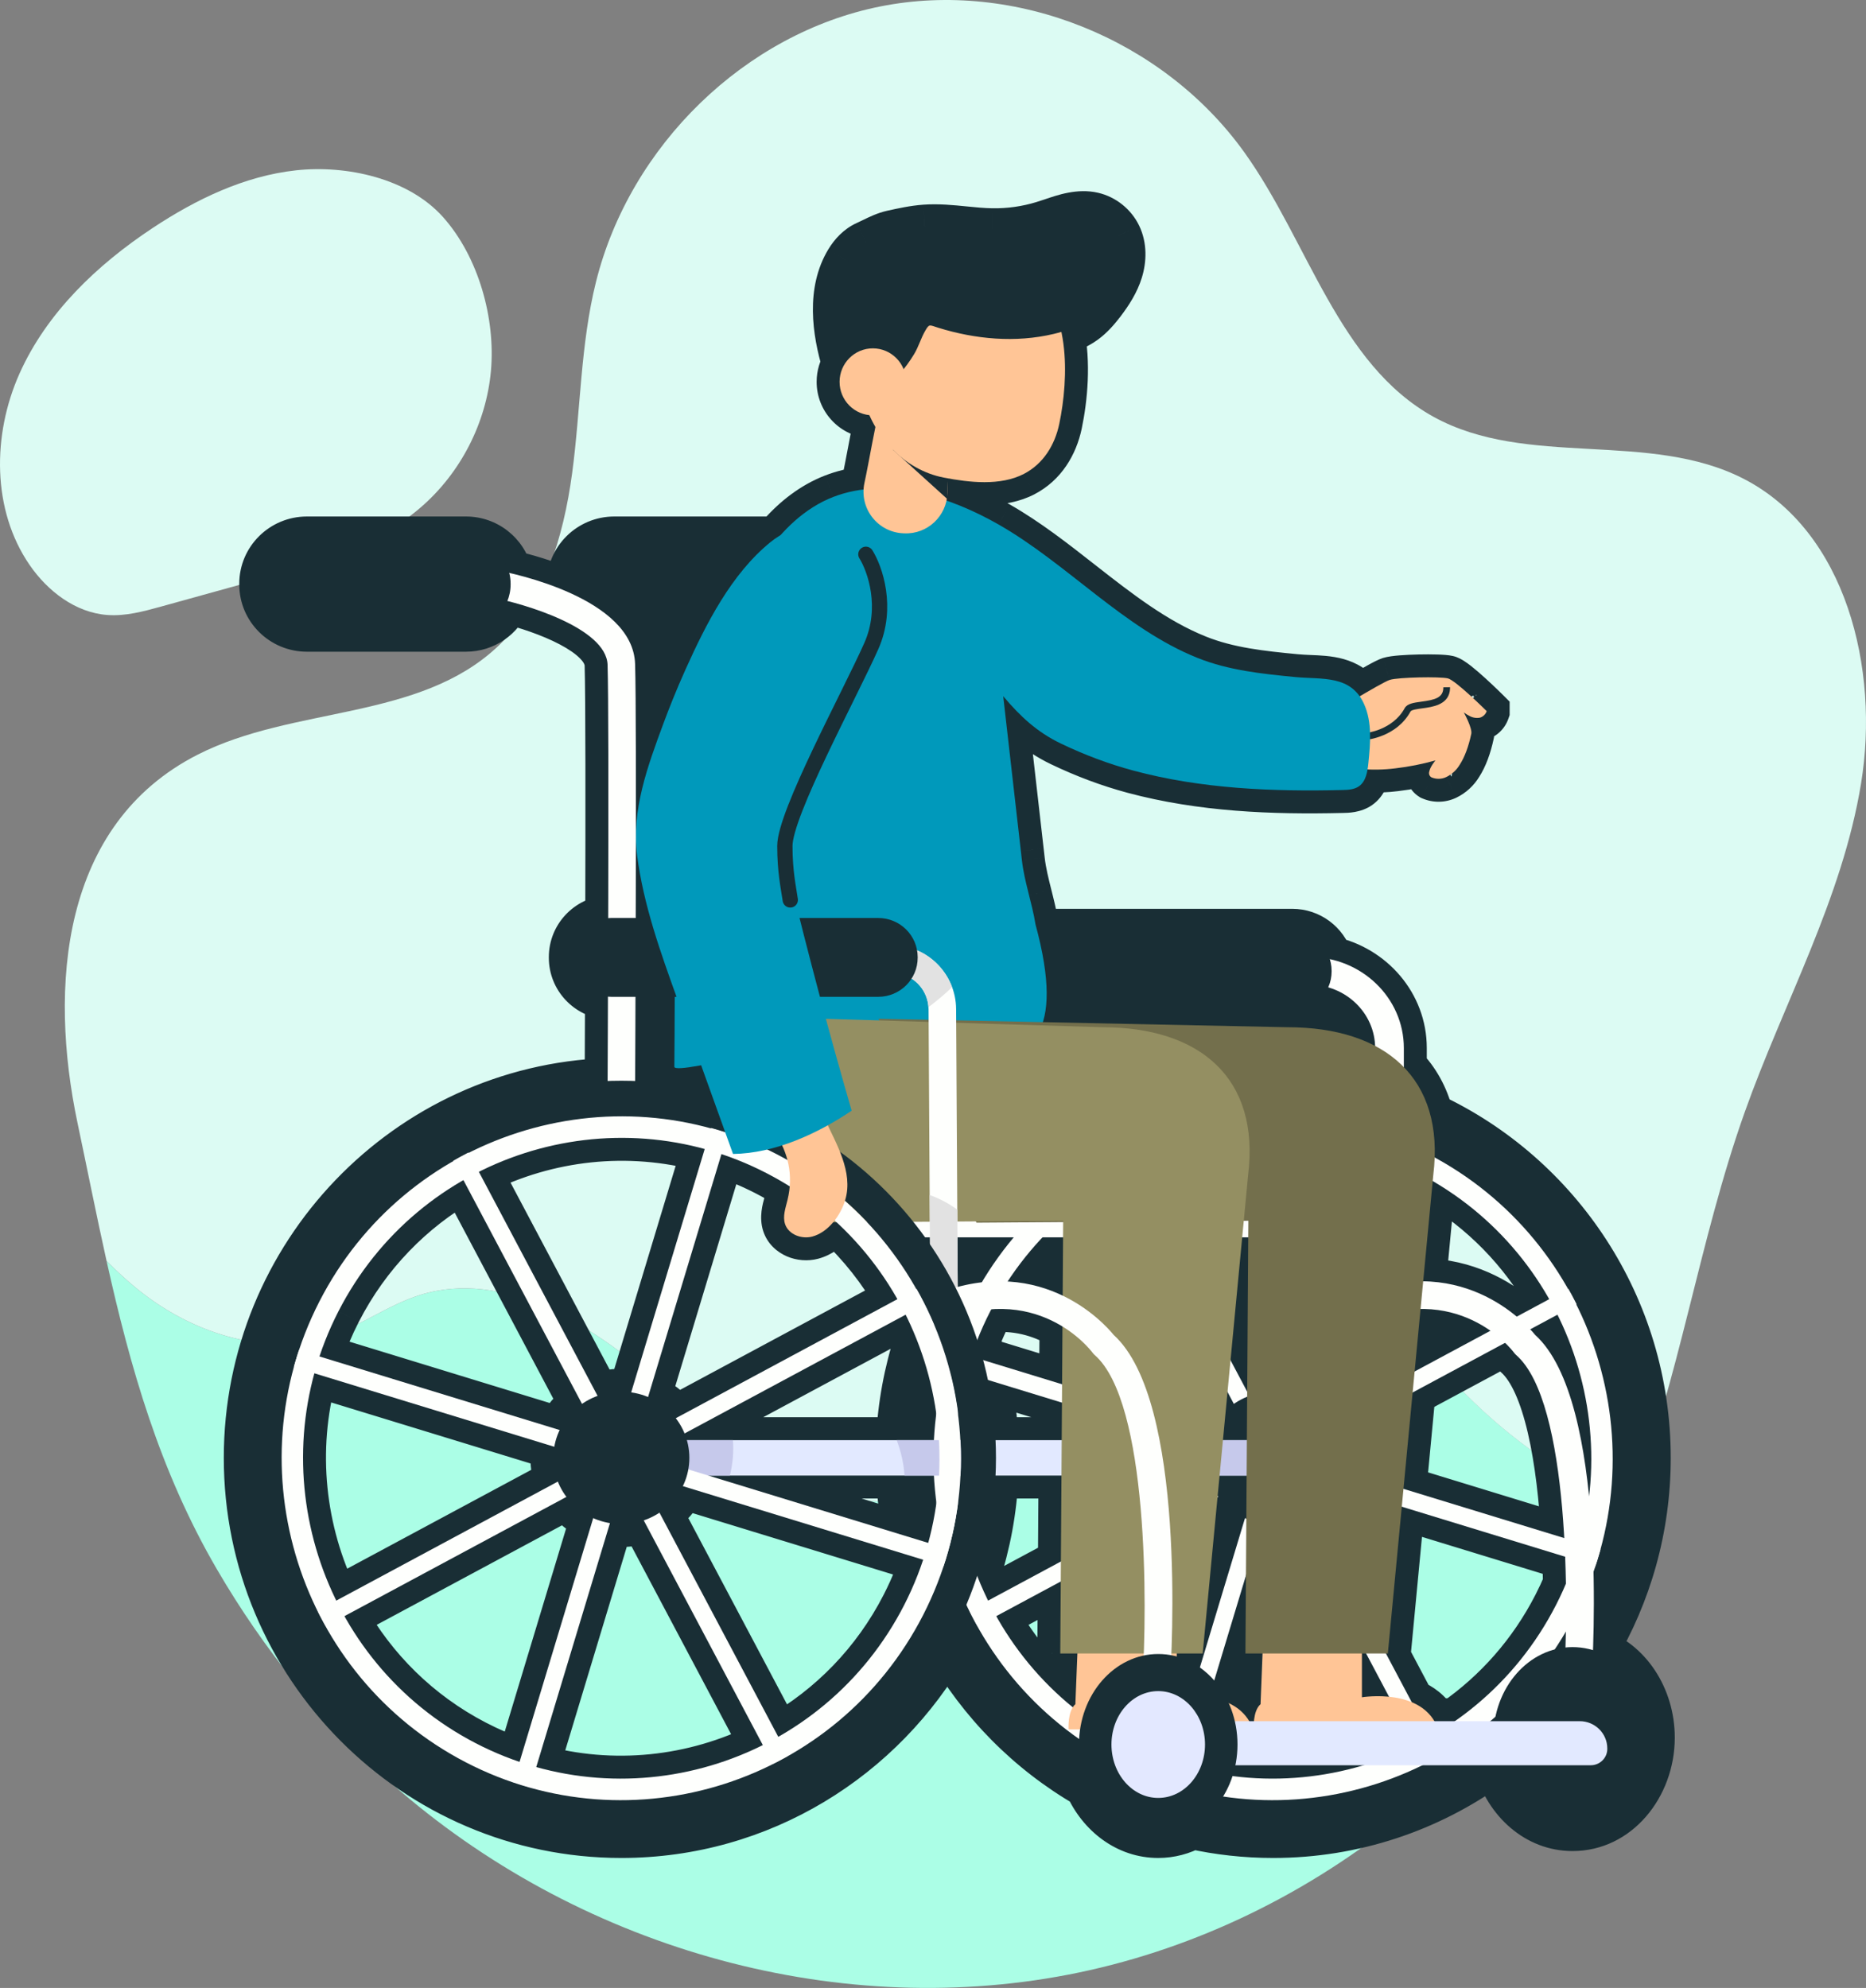 <svg width="122" height="130" viewBox="0 0 122 130" fill="none" xmlns="http://www.w3.org/2000/svg">
<rect x="0" y="0" width="122" height="130" fill="#808080" stroke="none"/>
<path d="M87.268 84.675C81.854 83.088 76.356 86.633 72.075 90.291C67.793 93.949 63.191 98.159 57.549 98.179C51.843 98.199 47.18 93.934 42.846 90.242C38.51 86.55 32.908 82.984 27.462 84.684C25.437 85.316 23.684 86.63 21.679 87.32C17.539 88.744 12.835 87.266 9.368 84.6C8.51 83.942 7.716 83.22 6.965 82.449C8.519 89.434 10.429 96.169 14.167 102.596C17.232 107.864 21.089 112.652 25.625 116.651C37.614 127.231 54.293 132.122 69.824 129.134C85.356 126.147 99.339 115.179 105.799 100.356C106.059 99.76 106.304 99.162 106.541 98.558C102.829 96.882 99.397 94.604 96.458 91.786C93.63 89.077 91.033 85.779 87.268 84.675Z" fill="#ABFEE6"/>
<path d="M121.677 51.235C122.907 43.701 120.68 34.775 114.044 31.333C107.829 28.11 99.85 30.64 93.719 27.253C87.514 23.825 85.541 15.808 81.366 9.976C76.038 2.534 66.383 -1.339 57.557 0.421C48.734 2.183 41.191 9.493 38.964 18.442C37.95 22.517 37.967 26.781 37.406 30.948C36.843 35.114 35.566 39.416 32.556 42.263C27.399 47.14 19.2 46.151 12.919 49.352C3.969 53.912 3.192 64.546 5.067 73.429C5.711 76.477 6.306 79.485 6.965 82.45C7.716 83.217 8.51 83.942 9.368 84.6C12.835 87.266 17.536 88.744 21.678 87.321C23.686 86.631 25.437 85.317 27.462 84.684C32.908 82.984 38.51 86.55 42.846 90.242C47.183 93.935 51.843 98.202 57.549 98.179C63.191 98.159 67.793 93.949 72.075 90.291C76.356 86.634 81.854 83.088 87.268 84.675C91.033 85.779 93.63 89.078 96.455 91.79C99.394 94.608 102.826 96.885 106.538 98.561C109.806 90.237 111.065 81.173 114.073 72.722C116.624 65.547 120.446 58.766 121.677 51.235Z" fill="#DCFBF3"/>
<path d="M32.099 24.242C31.793 27.667 30.103 30.951 27.488 33.197C24.498 35.768 20.555 36.892 16.747 37.944C14.681 38.517 12.616 39.089 10.55 39.661C9.394 39.98 8.213 40.305 7.017 40.216C4.936 40.064 3.114 38.661 1.935 36.944C-0.538 33.344 -0.506 28.426 1.27 24.441C3.047 20.455 6.349 17.312 9.995 14.9C12.826 13.028 15.981 11.506 19.361 11.138C22.632 10.782 26.688 11.644 28.968 14.198C31.287 16.797 32.403 20.835 32.099 24.242Z" fill="#DCFBF3"/>
<mask id="path-4-outside-1_5080_9251" maskUnits="userSpaceOnUse" x="14.132" y="12" width="96" height="110" fill="black">
<rect fill="white" x="14.132" y="12" width="96" height="110"/>
<path fill-rule="evenodd" clip-rule="evenodd" d="M55.439 17.08C54.266 19.022 54.569 21.583 55.236 23.787C55.019 24.127 54.893 24.531 54.892 24.965C54.889 26.098 55.743 27.033 56.839 27.148C56.956 27.412 57.088 27.67 57.233 27.919C57.145 28.349 57.035 28.93 56.922 29.523C56.778 30.285 56.629 31.067 56.519 31.574C56.487 31.72 56.468 31.865 56.46 32.008C55.784 32.089 55.119 32.247 54.476 32.497C53.142 33.015 51.992 33.913 51.036 34.993C50.88 35.086 50.735 35.181 50.603 35.276H40.164C38.551 35.276 37.244 36.575 37.244 38.174V38.219C37.244 38.414 37.263 38.605 37.3 38.789C35.782 38.099 34.218 37.677 33.295 37.464C32.976 36.207 31.829 35.276 30.462 35.276H20.066C18.452 35.276 17.143 36.575 17.143 38.174V38.219C17.143 39.82 18.452 41.118 20.066 41.118H30.462C31.691 41.118 32.742 40.366 33.174 39.301C35.531 39.892 39.658 41.363 39.724 43.482C39.785 45.453 39.782 53.215 39.764 60.038C38.432 60.138 37.383 61.242 37.383 62.589V62.628C37.383 63.97 38.424 65.07 39.749 65.177C39.74 67.715 39.731 69.737 39.727 70.688C26.635 71.166 16.132 82.039 16.132 95.335C16.132 108.936 27.119 120 40.625 120C49.745 120 57.717 114.953 61.932 107.487C64.107 111.34 67.283 114.548 71.1 116.751C71.955 118.678 73.705 120 75.725 120C76.525 120 77.283 119.793 77.96 119.423C79.661 119.801 81.428 120 83.241 120C88.52 120 93.415 118.309 97.419 115.437H97.88C98.549 117.822 100.506 119.548 102.815 119.548C105.677 119.548 107.998 116.899 107.998 113.63C107.998 110.942 106.429 108.673 104.281 107.951C106.473 104.258 107.733 99.942 107.733 95.335C107.732 85.434 101.909 76.877 93.53 72.955C93.208 71.695 92.613 70.637 91.784 69.784V68.538C91.784 65.694 89.709 63.309 86.945 62.721C86.616 61.683 85.638 60.931 84.483 60.931H67.828C67.788 60.773 67.746 60.612 67.701 60.448C67.601 59.819 67.444 59.195 67.287 58.571L67.287 58.571L67.287 58.571L67.287 58.571L67.287 58.571L67.287 58.571L67.287 58.571L67.287 58.571L67.287 58.57L67.287 58.57L67.287 58.57L67.287 58.57L67.287 58.57L67.287 58.57L67.287 58.57L67.287 58.57L67.287 58.569L67.287 58.569L67.287 58.569L67.287 58.569L67.287 58.569L67.287 58.569L67.287 58.569L67.287 58.569L67.287 58.569L67.287 58.568L67.287 58.568L67.287 58.568L67.287 58.568L67.286 58.568L67.286 58.568C67.094 57.801 66.901 57.035 66.813 56.26L66.747 55.685L66.747 55.685L66.747 55.684L66.747 55.683L66.747 55.682L66.747 55.681L66.747 55.68L66.747 55.679L66.746 55.678L66.746 55.677L66.746 55.676L66.746 55.676L66.746 55.675L66.746 55.674L66.746 55.673L66.746 55.672L66.746 55.671L66.746 55.67L66.745 55.669L66.745 55.668L66.745 55.667L66.745 55.666L66.745 55.666L66.745 55.665L66.745 55.664L66.745 55.663L66.745 55.662L66.745 55.661L66.744 55.66L66.744 55.659L66.744 55.658C66.358 52.28 65.973 48.903 65.59 45.526C66.703 46.848 67.811 47.88 69.363 48.623C70.887 49.355 72.473 49.955 74.106 50.394C78.543 51.585 83.192 51.773 87.763 51.663C88.137 51.654 88.534 51.635 88.843 51.422C89.195 51.178 89.338 50.755 89.412 50.317C90.016 50.345 90.623 50.321 91.222 50.246C92.109 50.142 92.987 49.969 93.847 49.728L93.851 49.727C93.847 49.73 93.503 50.133 93.443 50.467C93.402 50.605 93.459 50.755 93.582 50.831C93.895 50.967 94.251 50.96 94.559 50.815C94.925 50.639 95.229 50.358 95.438 50.008C95.757 49.517 96.012 48.835 96.195 47.982L96.196 47.973C96.259 47.621 95.764 46.697 95.708 46.593L95.706 46.59C95.814 46.672 95.931 46.745 96.052 46.805C96.263 46.93 96.51 46.976 96.752 46.933C96.961 46.873 97.129 46.714 97.201 46.507V46.506L97.2 46.505L97.2 46.505C97.144 46.449 95.159 44.477 94.658 44.361C94.131 44.239 91.427 44.284 90.863 44.461C90.623 44.537 89.792 45.008 88.899 45.534C88.135 44.446 86.893 44.39 85.627 44.333C85.317 44.319 85.006 44.304 84.7 44.275C82.534 44.068 80.327 43.84 78.287 43.02C75.504 41.905 73.081 40.006 70.659 38.108C68.914 36.741 67.17 35.374 65.294 34.302C64.252 33.707 63.095 33.155 61.885 32.736C61.894 32.694 61.902 32.652 61.909 32.61L61.934 32.632L61.961 31.854L61.962 31.853L61.962 31.827L61.982 31.284C63.578 31.574 65.485 31.748 66.946 30.989C68.215 30.329 68.966 29.1 69.256 27.72C69.61 26.026 69.821 23.718 69.394 21.703C69.924 21.545 70.436 21.33 70.882 21.009C71.35 20.67 71.732 20.224 72.083 19.763C72.558 19.138 72.991 18.464 73.222 17.712C73.453 16.961 73.468 16.117 73.127 15.408C72.807 14.742 72.175 14.234 71.459 14.069C70.567 13.861 69.668 14.162 68.784 14.458L68.784 14.458C68.594 14.522 68.403 14.585 68.215 14.643C67.129 14.977 65.99 15.139 64.855 15.12C64.254 15.11 63.653 15.051 63.053 14.991C62.191 14.905 61.331 14.819 60.469 14.882C59.745 14.934 59.035 15.09 58.328 15.247C57.887 15.344 57.482 15.541 57.078 15.738L57.078 15.738C56.932 15.809 56.786 15.879 56.639 15.945C56.127 16.176 55.729 16.602 55.439 17.08ZM50.207 75.163L50.171 75.171C50.38 75.272 50.589 75.376 50.797 75.484C51.029 75.605 51.258 75.729 51.483 75.856L51.476 75.828C51.061 75.593 50.638 75.371 50.207 75.163ZM46.457 71.378L45.84 69.661C44.788 69.858 44.087 69.926 44.089 69.758C44.1 68.701 44.104 67.627 44.109 66.539V66.539C44.11 66.09 44.112 65.638 44.115 65.185H41.549C41.54 67.706 41.531 69.719 41.526 70.688C43.219 70.75 44.868 70.986 46.457 71.378ZM41.654 55.941C41.557 55.183 41.555 54.428 41.624 53.678L41.575 53.678C41.574 55.755 41.57 57.937 41.565 60.031H42.518C42.139 58.689 41.833 57.328 41.654 55.941ZM44.987 43.409C45.332 42.653 45.699 41.881 46.096 41.118H40.609C41.151 41.783 41.496 42.548 41.523 43.426L41.524 43.444L44.987 43.409ZM63.889 103.052C64.104 103.601 64.341 104.141 64.601 104.67L69.361 102.112L69.399 96.495H65.09C64.984 98.774 64.57 100.974 63.889 103.052ZM62.802 96.495C62.771 97.101 62.716 97.7 62.638 98.293L62.637 98.284C62.714 97.688 62.767 97.091 62.797 96.495H62.802ZM62.802 94.177H62.79C62.759 93.594 62.705 93.014 62.628 92.438L62.638 92.372C62.716 92.967 62.771 93.569 62.802 94.177ZM59.926 84.284L59.909 84.293C59.023 82.722 57.944 81.25 56.685 79.92L56.698 79.92C57.941 81.233 59.027 82.698 59.926 84.284ZM51.633 77.583C51.61 77.873 51.562 78.171 51.487 78.475C51.468 78.557 51.446 78.639 51.424 78.722L51.424 78.722C51.306 79.164 51.186 79.616 51.326 80.043C51.55 80.731 52.41 81.048 53.107 80.864C53.632 80.724 54.098 80.375 54.469 79.935L54.703 79.934C56.295 81.409 57.627 83.109 58.673 84.957L44.184 92.742C43.718 92.138 43.094 91.656 42.37 91.355L47.169 75.47C48.181 75.809 49.179 76.23 50.156 76.738C50.664 77.001 51.157 77.284 51.633 77.583ZM44.909 94.177C44.866 94.027 44.816 93.881 44.758 93.738L59.212 85.972C59.486 86.525 59.736 87.089 59.961 87.663C59.288 89.728 58.879 91.913 58.775 94.177H58.625H47.918H44.909ZM44.645 97.185L59.591 101.762C59.708 102.197 59.836 102.627 59.975 103.052C59.722 103.697 59.434 104.336 59.112 104.966C57.189 108.72 54.289 111.642 50.884 113.58L43.117 98.92C43.773 98.487 44.303 97.888 44.645 97.185ZM42.089 99.423L49.875 114.119C45.36 116.37 40.083 116.958 35.06 115.555L39.879 99.603C40.121 99.643 40.371 99.664 40.625 99.664C41.138 99.664 41.63 99.579 42.089 99.423ZM38.784 99.276L33.969 115.217C32.991 114.885 32.026 114.474 31.081 113.983C27.349 112.045 24.444 109.12 22.519 105.686L37.033 97.888C37.482 98.485 38.084 98.966 38.784 99.276ZM41.268 91.053L46.075 75.138C41.063 73.765 35.804 74.371 31.308 76.63L39.069 91.28C39.554 91.104 40.078 91.008 40.625 91.008C40.843 91.008 41.058 91.024 41.268 91.053ZM38.053 91.805L30.299 77.172C26.918 79.11 24.038 82.021 22.125 85.755C21.631 86.72 21.219 87.706 20.886 88.704L36.59 93.515C36.917 92.828 37.425 92.239 38.053 91.805ZM36.24 94.61L20.553 89.805C19.175 94.846 19.76 100.139 21.985 104.67L36.472 96.886C36.282 96.404 36.178 95.882 36.178 95.335C36.178 95.088 36.2 94.846 36.24 94.61ZM46.49 73.763L46.482 73.788C41.109 72.306 35.467 72.956 30.649 75.387L30.637 75.364C33.641 73.834 37.035 72.972 40.625 72.972C42.654 72.972 44.621 73.247 46.49 73.763ZM29.631 75.909L29.641 75.928C27.728 77.02 25.964 78.403 24.424 80.054C25.94 78.426 27.694 77.025 29.631 75.909ZM19.545 88.293C20.25 86.157 21.268 84.163 22.542 82.366C21.933 83.228 21.376 84.143 20.881 85.11C20.348 86.151 19.904 87.216 19.547 88.294L19.545 88.293ZM19.212 89.395L19.213 89.395C19.151 89.618 19.094 89.842 19.039 90.067C19.094 89.841 19.151 89.617 19.212 89.395ZM65.09 94.177H69.415L69.431 91.723L64.591 90.241C64.859 91.519 65.028 92.834 65.09 94.177ZM64.283 88.944C64.165 88.501 64.035 88.063 63.893 87.63C64.143 86.999 64.425 86.373 64.741 85.756C64.765 85.709 64.789 85.663 64.813 85.616C66.802 85.477 68.36 86.066 69.465 86.743L69.439 90.523L64.283 88.944ZM60.8 81.366C60.696 81.215 60.591 81.064 60.484 80.915H60.797L60.8 81.366ZM18.631 98.444C18.782 99.532 19.011 100.596 19.312 101.629C19.009 100.587 18.781 99.522 18.631 98.444ZM59.281 100.465L46.318 96.495H47.719H58.775C58.837 97.849 59.009 99.176 59.281 100.465ZM76.936 108.324C77.479 108.472 77.988 108.718 78.449 109.044L81.4 99.276C80.701 98.966 80.099 98.485 79.65 97.888L79.601 97.914L78.632 108.127H76.936V108.324ZM79.388 109.893C79.767 110.325 80.088 110.825 80.335 111.374C80.866 111.621 81.347 111.995 81.678 112.555H81.983C82.019 112.176 82.124 111.693 82.415 111.443L82.547 108.127H81.427L81.462 103.025L79.388 109.893ZM80.771 115.437C80.721 115.679 80.659 115.915 80.584 116.145C83.486 116.518 86.409 116.261 89.161 115.437H80.771ZM64.188 83.855L64.191 83.855C64.514 83.312 64.856 82.788 65.218 82.283C64.853 82.791 64.51 83.316 64.188 83.855ZM65.878 83.8C67.278 83.876 68.482 84.248 69.478 84.725L69.504 80.915H68.159C67.326 81.796 66.561 82.759 65.878 83.8ZM62.598 80.915L62.605 82.063C62.853 81.673 63.112 81.29 63.381 80.915H62.598ZM93.784 112.555H95.122C97.824 110.668 100.118 108.108 101.728 104.966C101.964 104.505 102.181 104.039 102.38 103.568C102.37 102.99 102.354 102.398 102.331 101.8L91.649 98.528L90.738 108.127H90.612L92.299 111.311C92.886 111.556 93.424 111.945 93.784 112.555ZM69.353 103.42L69.321 108.127H70.44L70.308 111.443C70.242 111.5 70.186 111.569 70.138 111.646C68.078 109.968 66.396 107.936 65.135 105.686L69.353 103.42ZM80.14 92.234L80.255 91.023L80.669 91.805C80.482 91.935 80.305 92.079 80.14 92.234ZM80.452 88.951L81.542 91.008L81.61 80.915H81.215L80.452 88.951ZM89.904 68.395C89.84 66.584 88.566 65.063 86.84 64.567C86.439 65.462 85.534 66.085 84.483 66.085H68.356C68.315 66.36 68.257 66.612 68.183 66.842L84.184 67.174C86.424 67.174 88.364 67.586 89.904 68.395ZM93.8 75.691L93.801 75.666C97.451 77.661 100.486 80.657 102.542 84.285L102.525 84.294C100.538 80.769 97.581 77.749 93.8 75.691ZM91.76 97.361L92.358 91.06L98.403 87.813C98.762 88.16 98.961 88.42 98.994 88.464C99.033 88.516 99.079 88.567 99.127 88.609C101.156 90.38 101.992 95.564 102.273 100.581L91.76 97.361ZM89.043 108.127H89.317L90.816 110.956C89.843 110.858 89.043 110.993 89.043 110.993V108.127ZM92.489 89.686L92.877 85.596C94.885 85.578 96.417 86.298 97.446 87.023L92.489 89.686ZM93.049 83.787L93.671 77.233C96.945 79.142 99.523 81.838 101.29 84.958L99.166 86.099C97.946 85.081 95.874 83.826 93.049 83.787ZM105.449 95.335C105.449 97.299 105.196 99.204 104.722 101.019C106.11 95.678 105.445 90.09 103.063 85.309L103.083 85.298C104.596 88.318 105.448 91.728 105.449 95.335ZM103.895 97.857C104.38 93.751 103.635 89.613 101.828 85.972L100.048 86.929C100.198 87.089 100.306 87.217 100.371 87.297C102.472 89.199 103.459 93.491 103.895 97.857Z"/>
</mask>
<path fill-rule="evenodd" clip-rule="evenodd" d="M55.439 17.08C54.266 19.022 54.569 21.583 55.236 23.787C55.019 24.127 54.893 24.531 54.892 24.965C54.889 26.098 55.743 27.033 56.839 27.148C56.956 27.412 57.088 27.67 57.233 27.919C57.145 28.349 57.035 28.93 56.922 29.523C56.778 30.285 56.629 31.067 56.519 31.574C56.487 31.72 56.468 31.865 56.46 32.008C55.784 32.089 55.119 32.247 54.476 32.497C53.142 33.015 51.992 33.913 51.036 34.993C50.88 35.086 50.735 35.181 50.603 35.276H40.164C38.551 35.276 37.244 36.575 37.244 38.174V38.219C37.244 38.414 37.263 38.605 37.3 38.789C35.782 38.099 34.218 37.677 33.295 37.464C32.976 36.207 31.829 35.276 30.462 35.276H20.066C18.452 35.276 17.143 36.575 17.143 38.174V38.219C17.143 39.82 18.452 41.118 20.066 41.118H30.462C31.691 41.118 32.742 40.366 33.174 39.301C35.531 39.892 39.658 41.363 39.724 43.482C39.785 45.453 39.782 53.215 39.764 60.038C38.432 60.138 37.383 61.242 37.383 62.589V62.628C37.383 63.97 38.424 65.07 39.749 65.177C39.74 67.715 39.731 69.737 39.727 70.688C26.635 71.166 16.132 82.039 16.132 95.335C16.132 108.936 27.119 120 40.625 120C49.745 120 57.717 114.953 61.932 107.487C64.107 111.34 67.283 114.548 71.1 116.751C71.955 118.678 73.705 120 75.725 120C76.525 120 77.283 119.793 77.96 119.423C79.661 119.801 81.428 120 83.241 120C88.52 120 93.415 118.309 97.419 115.437H97.88C98.549 117.822 100.506 119.548 102.815 119.548C105.677 119.548 107.998 116.899 107.998 113.63C107.998 110.942 106.429 108.673 104.281 107.951C106.473 104.258 107.733 99.942 107.733 95.335C107.732 85.434 101.909 76.877 93.53 72.955C93.208 71.695 92.613 70.637 91.784 69.784V68.538C91.784 65.694 89.709 63.309 86.945 62.721C86.616 61.683 85.638 60.931 84.483 60.931H67.828C67.788 60.773 67.746 60.612 67.701 60.448C67.601 59.819 67.444 59.195 67.287 58.571L67.287 58.571L67.287 58.571L67.287 58.571L67.287 58.571L67.287 58.571L67.287 58.571L67.287 58.571L67.287 58.57L67.287 58.57L67.287 58.57L67.287 58.57L67.287 58.57L67.287 58.57L67.287 58.57L67.287 58.57L67.287 58.569L67.287 58.569L67.287 58.569L67.287 58.569L67.287 58.569L67.287 58.569L67.287 58.569L67.287 58.569L67.287 58.569L67.287 58.568L67.287 58.568L67.287 58.568L67.287 58.568L67.286 58.568L67.286 58.568C67.094 57.801 66.901 57.035 66.813 56.26L66.747 55.685L66.747 55.685L66.747 55.684L66.747 55.683L66.747 55.682L66.747 55.681L66.747 55.68L66.747 55.679L66.746 55.678L66.746 55.677L66.746 55.676L66.746 55.676L66.746 55.675L66.746 55.674L66.746 55.673L66.746 55.672L66.746 55.671L66.746 55.67L66.745 55.669L66.745 55.668L66.745 55.667L66.745 55.666L66.745 55.666L66.745 55.665L66.745 55.664L66.745 55.663L66.745 55.662L66.745 55.661L66.744 55.66L66.744 55.659L66.744 55.658C66.358 52.28 65.973 48.903 65.59 45.526C66.703 46.848 67.811 47.88 69.363 48.623C70.887 49.355 72.473 49.955 74.106 50.394C78.543 51.585 83.192 51.773 87.763 51.663C88.137 51.654 88.534 51.635 88.843 51.422C89.195 51.178 89.338 50.755 89.412 50.317C90.016 50.345 90.623 50.321 91.222 50.246C92.109 50.142 92.987 49.969 93.847 49.728L93.851 49.727C93.847 49.73 93.503 50.133 93.443 50.467C93.402 50.605 93.459 50.755 93.582 50.831C93.895 50.967 94.251 50.96 94.559 50.815C94.925 50.639 95.229 50.358 95.438 50.008C95.757 49.517 96.012 48.835 96.195 47.982L96.196 47.973C96.259 47.621 95.764 46.697 95.708 46.593L95.706 46.59C95.814 46.672 95.931 46.745 96.052 46.805C96.263 46.93 96.51 46.976 96.752 46.933C96.961 46.873 97.129 46.714 97.201 46.507V46.506L97.2 46.505L97.2 46.505C97.144 46.449 95.159 44.477 94.658 44.361C94.131 44.239 91.427 44.284 90.863 44.461C90.623 44.537 89.792 45.008 88.899 45.534C88.135 44.446 86.893 44.39 85.627 44.333C85.317 44.319 85.006 44.304 84.7 44.275C82.534 44.068 80.327 43.84 78.287 43.02C75.504 41.905 73.081 40.006 70.659 38.108C68.914 36.741 67.17 35.374 65.294 34.302C64.252 33.707 63.095 33.155 61.885 32.736C61.894 32.694 61.902 32.652 61.909 32.61L61.934 32.632L61.961 31.854L61.962 31.853L61.962 31.827L61.982 31.284C63.578 31.574 65.485 31.748 66.946 30.989C68.215 30.329 68.966 29.1 69.256 27.72C69.61 26.026 69.821 23.718 69.394 21.703C69.924 21.545 70.436 21.33 70.882 21.009C71.35 20.67 71.732 20.224 72.083 19.763C72.558 19.138 72.991 18.464 73.222 17.712C73.453 16.961 73.468 16.117 73.127 15.408C72.807 14.742 72.175 14.234 71.459 14.069C70.567 13.861 69.668 14.162 68.784 14.458L68.784 14.458C68.594 14.522 68.403 14.585 68.215 14.643C67.129 14.977 65.99 15.139 64.855 15.12C64.254 15.11 63.653 15.051 63.053 14.991C62.191 14.905 61.331 14.819 60.469 14.882C59.745 14.934 59.035 15.09 58.328 15.247C57.887 15.344 57.482 15.541 57.078 15.738L57.078 15.738C56.932 15.809 56.786 15.879 56.639 15.945C56.127 16.176 55.729 16.602 55.439 17.08ZM50.207 75.163L50.171 75.171C50.38 75.272 50.589 75.376 50.797 75.484C51.029 75.605 51.258 75.729 51.483 75.856L51.476 75.828C51.061 75.593 50.638 75.371 50.207 75.163ZM46.457 71.378L45.84 69.661C44.788 69.858 44.087 69.926 44.089 69.758C44.1 68.701 44.104 67.627 44.109 66.539V66.539C44.11 66.09 44.112 65.638 44.115 65.185H41.549C41.54 67.706 41.531 69.719 41.526 70.688C43.219 70.75 44.868 70.986 46.457 71.378ZM41.654 55.941C41.557 55.183 41.555 54.428 41.624 53.678L41.575 53.678C41.574 55.755 41.57 57.937 41.565 60.031H42.518C42.139 58.689 41.833 57.328 41.654 55.941ZM44.987 43.409C45.332 42.653 45.699 41.881 46.096 41.118H40.609C41.151 41.783 41.496 42.548 41.523 43.426L41.524 43.444L44.987 43.409ZM63.889 103.052C64.104 103.601 64.341 104.141 64.601 104.67L69.361 102.112L69.399 96.495H65.09C64.984 98.774 64.57 100.974 63.889 103.052ZM62.802 96.495C62.771 97.101 62.716 97.7 62.638 98.293L62.637 98.284C62.714 97.688 62.767 97.091 62.797 96.495H62.802ZM62.802 94.177H62.79C62.759 93.594 62.705 93.014 62.628 92.438L62.638 92.372C62.716 92.967 62.771 93.569 62.802 94.177ZM59.926 84.284L59.909 84.293C59.023 82.722 57.944 81.25 56.685 79.92L56.698 79.92C57.941 81.233 59.027 82.698 59.926 84.284ZM51.633 77.583C51.61 77.873 51.562 78.171 51.487 78.475C51.468 78.557 51.446 78.639 51.424 78.722L51.424 78.722C51.306 79.164 51.186 79.616 51.326 80.043C51.55 80.731 52.41 81.048 53.107 80.864C53.632 80.724 54.098 80.375 54.469 79.935L54.703 79.934C56.295 81.409 57.627 83.109 58.673 84.957L44.184 92.742C43.718 92.138 43.094 91.656 42.37 91.355L47.169 75.47C48.181 75.809 49.179 76.23 50.156 76.738C50.664 77.001 51.157 77.284 51.633 77.583ZM44.909 94.177C44.866 94.027 44.816 93.881 44.758 93.738L59.212 85.972C59.486 86.525 59.736 87.089 59.961 87.663C59.288 89.728 58.879 91.913 58.775 94.177H58.625H47.918H44.909ZM44.645 97.185L59.591 101.762C59.708 102.197 59.836 102.627 59.975 103.052C59.722 103.697 59.434 104.336 59.112 104.966C57.189 108.72 54.289 111.642 50.884 113.58L43.117 98.92C43.773 98.487 44.303 97.888 44.645 97.185ZM42.089 99.423L49.875 114.119C45.36 116.37 40.083 116.958 35.06 115.555L39.879 99.603C40.121 99.643 40.371 99.664 40.625 99.664C41.138 99.664 41.63 99.579 42.089 99.423ZM38.784 99.276L33.969 115.217C32.991 114.885 32.026 114.474 31.081 113.983C27.349 112.045 24.444 109.12 22.519 105.686L37.033 97.888C37.482 98.485 38.084 98.966 38.784 99.276ZM41.268 91.053L46.075 75.138C41.063 73.765 35.804 74.371 31.308 76.63L39.069 91.28C39.554 91.104 40.078 91.008 40.625 91.008C40.843 91.008 41.058 91.024 41.268 91.053ZM38.053 91.805L30.299 77.172C26.918 79.11 24.038 82.021 22.125 85.755C21.631 86.72 21.219 87.706 20.886 88.704L36.59 93.515C36.917 92.828 37.425 92.239 38.053 91.805ZM36.24 94.61L20.553 89.805C19.175 94.846 19.76 100.139 21.985 104.67L36.472 96.886C36.282 96.404 36.178 95.882 36.178 95.335C36.178 95.088 36.2 94.846 36.24 94.61ZM46.49 73.763L46.482 73.788C41.109 72.306 35.467 72.956 30.649 75.387L30.637 75.364C33.641 73.834 37.035 72.972 40.625 72.972C42.654 72.972 44.621 73.247 46.49 73.763ZM29.631 75.909L29.641 75.928C27.728 77.02 25.964 78.403 24.424 80.054C25.94 78.426 27.694 77.025 29.631 75.909ZM19.545 88.293C20.25 86.157 21.268 84.163 22.542 82.366C21.933 83.228 21.376 84.143 20.881 85.11C20.348 86.151 19.904 87.216 19.547 88.294L19.545 88.293ZM19.212 89.395L19.213 89.395C19.151 89.618 19.094 89.842 19.039 90.067C19.094 89.841 19.151 89.617 19.212 89.395ZM65.09 94.177H69.415L69.431 91.723L64.591 90.241C64.859 91.519 65.028 92.834 65.09 94.177ZM64.283 88.944C64.165 88.501 64.035 88.063 63.893 87.63C64.143 86.999 64.425 86.373 64.741 85.756C64.765 85.709 64.789 85.663 64.813 85.616C66.802 85.477 68.36 86.066 69.465 86.743L69.439 90.523L64.283 88.944ZM60.8 81.366C60.696 81.215 60.591 81.064 60.484 80.915H60.797L60.8 81.366ZM18.631 98.444C18.782 99.532 19.011 100.596 19.312 101.629C19.009 100.587 18.781 99.522 18.631 98.444ZM59.281 100.465L46.318 96.495H47.719H58.775C58.837 97.849 59.009 99.176 59.281 100.465ZM76.936 108.324C77.479 108.472 77.988 108.718 78.449 109.044L81.4 99.276C80.701 98.966 80.099 98.485 79.65 97.888L79.601 97.914L78.632 108.127H76.936V108.324ZM79.388 109.893C79.767 110.325 80.088 110.825 80.335 111.374C80.866 111.621 81.347 111.995 81.678 112.555H81.983C82.019 112.176 82.124 111.693 82.415 111.443L82.547 108.127H81.427L81.462 103.025L79.388 109.893ZM80.771 115.437C80.721 115.679 80.659 115.915 80.584 116.145C83.486 116.518 86.409 116.261 89.161 115.437H80.771ZM64.188 83.855L64.191 83.855C64.514 83.312 64.856 82.788 65.218 82.283C64.853 82.791 64.51 83.316 64.188 83.855ZM65.878 83.8C67.278 83.876 68.482 84.248 69.478 84.725L69.504 80.915H68.159C67.326 81.796 66.561 82.759 65.878 83.8ZM62.598 80.915L62.605 82.063C62.853 81.673 63.112 81.29 63.381 80.915H62.598ZM93.784 112.555H95.122C97.824 110.668 100.118 108.108 101.728 104.966C101.964 104.505 102.181 104.039 102.38 103.568C102.37 102.99 102.354 102.398 102.331 101.8L91.649 98.528L90.738 108.127H90.612L92.299 111.311C92.886 111.556 93.424 111.945 93.784 112.555ZM69.353 103.42L69.321 108.127H70.44L70.308 111.443C70.242 111.5 70.186 111.569 70.138 111.646C68.078 109.968 66.396 107.936 65.135 105.686L69.353 103.42ZM80.14 92.234L80.255 91.023L80.669 91.805C80.482 91.935 80.305 92.079 80.14 92.234ZM80.452 88.951L81.542 91.008L81.61 80.915H81.215L80.452 88.951ZM89.904 68.395C89.84 66.584 88.566 65.063 86.84 64.567C86.439 65.462 85.534 66.085 84.483 66.085H68.356C68.315 66.36 68.257 66.612 68.183 66.842L84.184 67.174C86.424 67.174 88.364 67.586 89.904 68.395ZM93.8 75.691L93.801 75.666C97.451 77.661 100.486 80.657 102.542 84.285L102.525 84.294C100.538 80.769 97.581 77.749 93.8 75.691ZM91.76 97.361L92.358 91.06L98.403 87.813C98.762 88.16 98.961 88.42 98.994 88.464C99.033 88.516 99.079 88.567 99.127 88.609C101.156 90.38 101.992 95.564 102.273 100.581L91.76 97.361ZM89.043 108.127H89.317L90.816 110.956C89.843 110.858 89.043 110.993 89.043 110.993V108.127ZM92.489 89.686L92.877 85.596C94.885 85.578 96.417 86.298 97.446 87.023L92.489 89.686ZM93.049 83.787L93.671 77.233C96.945 79.142 99.523 81.838 101.29 84.958L99.166 86.099C97.946 85.081 95.874 83.826 93.049 83.787ZM105.449 95.335C105.449 97.299 105.196 99.204 104.722 101.019C106.11 95.678 105.445 90.09 103.063 85.309L103.083 85.298C104.596 88.318 105.448 91.728 105.449 95.335ZM103.895 97.857C104.38 93.751 103.635 89.613 101.828 85.972L100.048 86.929C100.198 87.089 100.306 87.217 100.371 87.297C102.472 89.199 103.459 93.491 103.895 97.857Z" fill="#192E35"/>
<path d="M55.236 23.787L56.501 24.595L56.872 24.013L56.672 23.353L55.236 23.787ZM55.439 17.08L54.157 16.303L54.156 16.305L55.439 17.08ZM54.892 24.965L56.392 24.968L56.392 24.968L54.892 24.965ZM56.839 27.148L58.211 26.541L57.86 25.747L56.996 25.656L56.839 27.148ZM57.233 27.919L58.703 28.22L58.818 27.658L58.528 27.162L57.233 27.919ZM56.922 29.523L58.396 29.803L58.396 29.803L56.922 29.523ZM56.519 31.574L55.053 31.255L55.053 31.256L56.519 31.574ZM56.46 32.008L56.638 33.498L57.888 33.349L57.958 32.092L56.46 32.008ZM54.476 32.497L53.933 31.099L53.932 31.099L54.476 32.497ZM51.036 34.993L51.805 36.281L52.005 36.161L52.159 35.987L51.036 34.993ZM50.603 35.276V36.776H51.086L51.479 36.494L50.603 35.276ZM37.3 38.789L36.679 40.154L39.349 41.369L38.771 38.494L37.3 38.789ZM33.295 37.464L31.842 37.833L32.067 38.719L32.958 38.925L33.295 37.464ZM33.174 39.301L33.539 37.846L32.274 37.528L31.784 38.737L33.174 39.301ZM39.724 43.482L38.224 43.529L38.224 43.529L39.724 43.482ZM39.764 60.038L39.876 61.534L41.261 61.43L41.264 60.042L39.764 60.038ZM39.749 65.177L41.249 65.182L41.254 63.793L39.87 63.681L39.749 65.177ZM39.727 70.688L39.781 72.187L41.22 72.135L41.227 70.695L39.727 70.688ZM61.932 107.487L63.239 106.75L61.932 104.436L60.626 106.75L61.932 107.487ZM71.1 116.751L72.472 116.143L72.273 115.696L71.85 115.452L71.1 116.751ZM77.96 119.423L78.285 117.958L77.735 117.836L77.24 118.106L77.96 119.423ZM97.419 115.437V113.937H96.936L96.545 114.218L97.419 115.437ZM97.88 115.437L99.324 115.032L99.017 113.937H97.88V115.437ZM104.281 107.951L102.991 107.185L102.043 108.782L103.803 109.373L104.281 107.951ZM107.733 95.335L109.233 95.335L109.233 95.335L107.733 95.335ZM93.53 72.955L92.077 73.326L92.252 74.013L92.894 74.314L93.53 72.955ZM91.784 69.784H90.284V70.393L90.709 70.829L91.784 69.784ZM86.945 62.721L85.515 63.174L85.778 64.007L86.633 64.189L86.945 62.721ZM67.828 60.931L66.374 61.3L66.662 62.431H67.828V60.931ZM67.701 60.448L66.22 60.685L66.233 60.764L66.254 60.842L67.701 60.448ZM67.287 58.571L65.816 58.865L65.823 58.901L65.832 58.937L67.287 58.571ZM67.286 58.568L68.757 58.274L68.75 58.238L68.741 58.202L67.286 58.568ZM66.813 56.26L68.303 56.09L68.303 56.089L66.813 56.26ZM66.747 55.685L65.257 55.855L65.257 55.856L66.747 55.685ZM66.744 55.658L68.235 55.489L68.234 55.488L66.744 55.658ZM65.59 45.526L66.737 44.56L63.539 40.76L64.099 45.695L65.59 45.526ZM69.363 48.623L70.012 47.271L70.01 47.27L69.363 48.623ZM74.106 50.394L73.717 51.843L73.717 51.843L74.106 50.394ZM87.763 51.663L87.73 50.163L87.727 50.163L87.763 51.663ZM88.843 51.422L87.99 50.188L87.99 50.188L88.843 51.422ZM89.412 50.317L89.481 48.819L88.154 48.758L87.933 50.068L89.412 50.317ZM91.222 50.246L91.047 48.757L91.037 48.758L91.222 50.246ZM93.847 49.728L94.252 51.172L94.284 51.163L94.317 51.153L93.847 49.728ZM93.851 49.727L94.908 50.791L93.382 48.302L93.851 49.727ZM93.443 50.467L94.882 50.891L94.904 50.813L94.919 50.734L93.443 50.467ZM93.582 50.831L92.789 52.105L92.883 52.164L92.986 52.208L93.582 50.831ZM94.559 50.815L95.2 52.171L95.21 52.166L94.559 50.815ZM95.438 50.008L94.18 49.191L94.165 49.215L94.15 49.24L95.438 50.008ZM96.195 47.982L97.662 48.296L97.672 48.246L97.68 48.195L96.195 47.982ZM96.196 47.973L94.72 47.708L94.715 47.734L94.712 47.759L96.196 47.973ZM95.708 46.593L94.369 47.27L94.379 47.289L94.389 47.308L95.708 46.593ZM95.706 46.59L96.615 45.397L94.368 47.267L95.706 46.59ZM96.052 46.805L96.815 45.514L96.768 45.486L96.718 45.462L96.052 46.805ZM96.752 46.933L97.015 48.41L97.091 48.396L97.166 48.375L96.752 46.933ZM97.201 46.507L98.618 47.001L98.701 46.761V46.507H97.201ZM97.201 46.506H98.701V45.884L98.262 45.445L97.201 46.506ZM97.2 46.505L98.261 45.444L98.251 45.434L98.242 45.425L97.2 46.505ZM97.2 46.505L96.143 47.569L96.151 47.577L96.159 47.584L97.2 46.505ZM94.658 44.361L94.318 45.822L94.319 45.822L94.658 44.361ZM90.863 44.461L90.414 43.03L90.41 43.031L90.863 44.461ZM88.899 45.534L87.672 46.396L88.468 47.53L89.661 46.826L88.899 45.534ZM85.627 44.333L85.559 45.831L85.559 45.831L85.627 44.333ZM84.7 44.275L84.557 45.768L84.557 45.768L84.7 44.275ZM78.287 43.02L78.845 41.628L78.845 41.628L78.287 43.02ZM70.659 38.108L69.734 39.289L69.734 39.289L70.659 38.108ZM65.294 34.302L64.549 35.605L64.55 35.605L65.294 34.302ZM61.885 32.736L60.418 32.421L60.14 33.718L61.393 34.153L61.885 32.736ZM61.909 32.61L62.916 31.498L60.879 29.652L60.429 32.364L61.909 32.61ZM61.934 32.632L60.927 33.744L63.318 35.91L63.433 32.686L61.934 32.632ZM61.961 31.854L60.472 31.672L60.465 31.736L60.462 31.801L61.961 31.854ZM61.962 31.853L63.45 32.035L63.459 31.967L63.461 31.898L61.962 31.853ZM61.962 31.827L60.463 31.773L60.463 31.781L61.962 31.827ZM61.982 31.284L62.25 29.808L60.544 29.498L60.483 31.231L61.982 31.284ZM66.946 30.989L67.638 32.32L67.638 32.319L66.946 30.989ZM69.256 27.72L70.724 28.028L70.724 28.027L69.256 27.72ZM69.394 21.703L68.966 20.266L67.64 20.661L67.927 22.014L69.394 21.703ZM70.882 21.009L70.004 19.792L70.004 19.793L70.882 21.009ZM72.083 19.763L73.276 20.674L73.278 20.67L72.083 19.763ZM73.222 17.712L71.788 17.27L71.788 17.271L73.222 17.712ZM73.127 15.408L71.775 16.057L71.775 16.058L73.127 15.408ZM71.459 14.069L71.119 15.53L71.121 15.53L71.459 14.069ZM68.784 14.458L68.308 13.036L68.283 13.044L68.257 13.053L68.784 14.458ZM68.784 14.458L69.26 15.88L69.286 15.872L69.311 15.863L68.784 14.458ZM68.215 14.643L68.655 16.077L68.656 16.077L68.215 14.643ZM64.855 15.12L64.88 13.62L64.879 13.62L64.855 15.12ZM63.053 14.991L63.202 13.498L63.202 13.498L63.053 14.991ZM60.469 14.882L60.577 16.378L60.578 16.378L60.469 14.882ZM58.328 15.247L58.004 13.782L58.004 13.782L58.328 15.247ZM57.078 15.738L56.422 14.389L56.41 14.394L56.399 14.4L57.078 15.738ZM57.078 15.738L57.734 17.087L57.745 17.081L57.757 17.075L57.078 15.738ZM56.639 15.945L56.025 14.577L56.023 14.578L56.639 15.945ZM50.171 75.171L49.822 73.712L45.713 74.694L49.521 76.523L50.171 75.171ZM50.207 75.163L50.86 73.812L50.379 73.579L49.858 73.704L50.207 75.163ZM50.797 75.484L51.489 74.153L51.489 74.153L50.797 75.484ZM51.483 75.856L50.746 77.162L53.843 78.91L52.933 75.472L51.483 75.856ZM51.476 75.828L52.926 75.444L52.764 74.834L52.215 74.523L51.476 75.828ZM45.84 69.661L47.251 69.154L46.819 67.952L45.564 68.186L45.84 69.661ZM46.457 71.378L46.097 72.834L48.816 73.505L47.869 70.871L46.457 71.378ZM44.089 69.758L45.588 69.775L45.588 69.775L44.089 69.758ZM44.109 66.539L45.609 66.545V66.539H44.109ZM44.109 66.539L42.609 66.533V66.539H44.109ZM44.115 65.185L45.615 65.193L45.622 63.685H44.115V65.185ZM41.549 65.185V63.685H40.054L40.049 65.18L41.549 65.185ZM41.526 70.688L40.026 70.681L40.019 72.134L41.471 72.187L41.526 70.688ZM41.624 53.678L43.117 53.815L43.266 52.187L41.632 52.178L41.624 53.678ZM41.654 55.941L40.166 56.132L40.166 56.133L41.654 55.941ZM41.575 53.678L41.584 52.178L40.076 52.17L40.075 53.677L41.575 53.678ZM41.565 60.031L40.065 60.027L40.061 61.531H41.565V60.031ZM42.518 60.031V61.531H44.498L43.961 59.624L42.518 60.031ZM46.096 41.118L47.426 41.811L48.57 39.618H46.096V41.118ZM44.987 43.409L45.002 44.909L45.956 44.899L46.352 44.032L44.987 43.409ZM40.609 41.118V39.618H37.453L39.446 42.066L40.609 41.118ZM41.523 43.426L43.023 43.38L43.023 43.379L41.523 43.426ZM41.524 43.444L40.025 43.49L40.07 44.959L41.539 44.944L41.524 43.444ZM64.601 104.67L63.255 105.331L63.941 106.728L65.311 105.991L64.601 104.67ZM63.889 103.052L62.464 102.585L62.296 103.097L62.492 103.599L63.889 103.052ZM69.361 102.112L70.071 103.434L70.855 103.012L70.861 102.122L69.361 102.112ZM69.399 96.495L70.899 96.505L70.909 94.995H69.399V96.495ZM65.09 96.495V94.995H63.657L63.591 96.426L65.09 96.495ZM62.638 98.293L61.153 98.503L64.125 98.489L62.638 98.293ZM62.802 96.495L64.3 96.571L64.38 94.995H62.802V96.495ZM62.637 98.284L61.15 98.09L61.123 98.292L61.152 98.494L62.637 98.284ZM62.797 96.495V94.995H61.368L61.298 96.421L62.797 96.495ZM62.79 94.177L61.293 94.258L61.37 95.677H62.79V94.177ZM62.802 94.177V95.677H64.38L64.3 94.1L62.802 94.177ZM62.628 92.438L61.143 92.229L61.114 92.432L61.141 92.635L62.628 92.438ZM62.638 92.372L64.125 92.176L61.152 92.163L62.638 92.372ZM59.909 84.293L58.602 85.03L59.324 86.311L60.619 85.615L59.909 84.293ZM59.926 84.284L60.636 85.606L61.987 84.879L61.231 83.545L59.926 84.284ZM56.685 79.92L56.675 78.42L53.225 78.445L55.596 80.951L56.685 79.92ZM56.698 79.92L57.788 78.889L57.34 78.415L56.687 78.42L56.698 79.92ZM51.487 78.475L52.944 78.832L52.944 78.832L51.487 78.475ZM51.633 77.583L53.129 77.704L53.202 76.796L52.431 76.312L51.633 77.583ZM51.424 78.722L52.872 79.112L52.873 79.106L51.424 78.722ZM51.424 78.722L49.975 78.332L49.974 78.337L51.424 78.722ZM51.326 80.043L52.753 79.579L52.752 79.575L51.326 80.043ZM53.107 80.864L53.491 82.314L53.492 82.313L53.107 80.864ZM54.469 79.935L54.459 78.435L53.768 78.44L53.323 78.968L54.469 79.935ZM54.703 79.934L55.722 78.833L55.286 78.43L54.692 78.434L54.703 79.934ZM58.673 84.957L59.383 86.278L60.734 85.553L59.979 84.218L58.673 84.957ZM44.184 92.742L42.995 93.658L43.772 94.666L44.894 94.064L44.184 92.742ZM42.37 91.355L40.935 90.921L40.542 92.219L41.794 92.74L42.37 91.355ZM47.169 75.47L47.645 74.048L46.179 73.558L45.733 75.037L47.169 75.47ZM50.156 76.738L49.465 78.069L49.465 78.069L50.156 76.738ZM44.758 93.738L44.048 92.417L42.859 93.056L43.369 94.305L44.758 93.738ZM44.909 94.177L43.466 94.588L43.777 95.677H44.909V94.177ZM59.212 85.972L60.556 85.305L59.867 83.918L58.502 84.651L59.212 85.972ZM59.961 87.663L61.387 88.127L61.554 87.616L61.358 87.116L59.961 87.663ZM58.775 94.177V95.677H60.207L60.273 94.246L58.775 94.177ZM59.591 101.762L61.04 101.374L60.825 100.572L60.031 100.328L59.591 101.762ZM44.645 97.185L45.085 95.75L43.857 95.374L43.296 96.529L44.645 97.185ZM59.975 103.052L61.371 103.6L61.569 103.097L61.401 102.584L59.975 103.052ZM59.112 104.966L60.447 105.65L60.447 105.649L59.112 104.966ZM50.884 113.58L49.559 114.282L50.283 115.648L51.626 114.883L50.884 113.58ZM43.117 98.92L42.291 97.668L41.154 98.419L41.792 99.622L43.117 98.92ZM49.875 114.119L50.544 115.461L51.92 114.775L51.2 113.416L49.875 114.119ZM42.089 99.423L43.414 98.721L42.816 97.593L41.607 98.003L42.089 99.423ZM35.06 115.555L33.624 115.121L33.181 116.588L34.657 117L35.06 115.555ZM39.879 99.603L40.122 98.123L38.824 97.909L38.443 99.169L39.879 99.603ZM33.969 115.217L33.486 116.637L34.956 117.138L35.405 115.651L33.969 115.217ZM38.784 99.276L40.22 99.71L40.603 98.442L39.392 97.905L38.784 99.276ZM31.081 113.983L31.773 112.652L31.773 112.652L31.081 113.983ZM22.519 105.686L21.809 104.365L20.464 105.087L21.211 106.419L22.519 105.686ZM37.033 97.888L38.233 96.987L37.459 95.957L36.324 96.567L37.033 97.888ZM46.075 75.138L47.511 75.571L47.956 74.098L46.471 73.691L46.075 75.138ZM41.268 91.053L41.058 92.538L42.332 92.718L42.703 91.487L41.268 91.053ZM31.308 76.63L30.634 75.29L29.264 75.978L29.982 77.332L31.308 76.63ZM39.069 91.28L37.744 91.983L38.355 93.136L39.582 92.69L39.069 91.28ZM30.299 77.172L31.625 76.469L30.899 75.099L29.553 75.87L30.299 77.172ZM38.053 91.805L38.906 93.039L40.002 92.281L39.378 91.103L38.053 91.805ZM22.125 85.755L20.79 85.071L20.79 85.072L22.125 85.755ZM20.886 88.704L19.463 88.23L18.977 89.688L20.447 90.139L20.886 88.704ZM36.59 93.515L36.151 94.949L37.387 95.328L37.944 94.161L36.59 93.515ZM20.553 89.805L20.992 88.371L19.513 87.918L19.106 89.41L20.553 89.805ZM36.24 94.61L37.718 94.867L37.944 93.563L36.68 93.176L36.24 94.61ZM21.985 104.67L20.639 105.331L21.325 106.727L22.695 105.991L21.985 104.67ZM36.472 96.886L37.182 98.207L38.357 97.576L37.868 96.336L36.472 96.886ZM46.482 73.788L46.083 75.234L47.495 75.624L47.918 74.222L46.482 73.788ZM46.49 73.763L47.926 74.197L48.37 72.726L46.889 72.317L46.49 73.763ZM30.649 75.387L29.323 76.089L30.012 77.388L31.324 76.726L30.649 75.387ZM30.637 75.364L29.956 74.027L28.598 74.719L29.311 76.066L30.637 75.364ZM29.641 75.928L30.384 77.231L31.647 76.51L30.966 75.226L29.641 75.928ZM29.631 75.909L30.956 75.207L30.228 73.834L28.882 74.61L29.631 75.909ZM24.424 80.054L23.326 79.032L25.521 81.078L24.424 80.054ZM22.542 82.366L23.766 83.233L21.319 81.499L22.542 82.366ZM19.545 88.293L18.12 87.823L17.64 89.277L19.104 89.727L19.545 88.293ZM20.881 85.11L19.546 84.426L19.546 84.426L20.881 85.11ZM19.547 88.294L19.106 89.728L20.509 90.159L20.97 88.766L19.547 88.294ZM19.213 89.395L20.659 89.793L21.046 88.385L19.65 87.96L19.213 89.395ZM19.212 89.395L19.649 87.96L18.173 87.51L17.766 88.998L19.212 89.395ZM19.039 90.067L17.581 89.716L20.497 90.419L19.039 90.067ZM69.415 94.177V95.677H70.905L70.915 94.187L69.415 94.177ZM65.09 94.177L63.591 94.246L63.657 95.677H65.09V94.177ZM69.431 91.723L70.931 91.733L70.939 90.616L69.87 90.289L69.431 91.723ZM64.591 90.241L65.03 88.806L62.603 88.063L63.123 90.548L64.591 90.241ZM63.893 87.63L62.498 87.079L62.299 87.583L62.467 88.097L63.893 87.63ZM64.283 88.944L62.833 89.33L63.048 90.134L63.843 90.378L64.283 88.944ZM64.741 85.756L63.406 85.072L63.406 85.072L64.741 85.756ZM64.813 85.616L64.709 84.12L63.872 84.178L63.483 84.922L64.813 85.616ZM69.465 86.743L70.964 86.753L70.97 85.907L70.249 85.465L69.465 86.743ZM69.439 90.523L69 91.957L70.925 92.547L70.939 90.533L69.439 90.523ZM60.484 80.915V79.415H57.56L59.265 81.79L60.484 80.915ZM60.8 81.366L59.562 82.214L62.328 86.252L62.3 81.357L60.8 81.366ZM60.797 80.915L62.297 80.906L62.288 79.415H60.797V80.915ZM18.631 98.444L20.116 98.237L17.145 98.65L18.631 98.444ZM19.312 101.629L17.872 102.049L20.753 101.21L19.312 101.629ZM46.318 96.495V94.995L45.879 97.929L46.318 96.495ZM59.281 100.465L58.841 101.9L61.273 102.645L60.748 100.156L59.281 100.465ZM58.775 96.495L60.273 96.426L60.207 94.995H58.775V96.495ZM78.449 109.044L77.583 110.269L79.283 111.471L79.885 109.478L78.449 109.044ZM76.936 108.324H75.436V109.469L76.541 109.771L76.936 108.324ZM81.4 99.276L82.835 99.71L83.218 98.442L82.008 97.905L81.4 99.276ZM79.65 97.888L80.85 96.987L80.076 95.957L78.94 96.567L79.65 97.888ZM79.601 97.914L78.891 96.593L78.184 96.973L78.108 97.772L79.601 97.914ZM78.632 108.127V109.627H79.996L80.125 108.268L78.632 108.127ZM76.936 108.127V106.627H75.436V108.127H76.936ZM80.335 111.374L78.968 111.991L79.197 112.499L79.702 112.734L80.335 111.374ZM79.388 109.893L77.951 109.459L77.711 110.256L78.26 110.881L79.388 109.893ZM81.678 112.555L80.387 113.318L80.822 114.055H81.678V112.555ZM81.983 112.555V114.055H83.345L83.475 112.699L81.983 112.555ZM82.415 111.443L83.394 112.579L83.887 112.154L83.913 111.503L82.415 111.443ZM82.547 108.127L84.045 108.186L84.108 106.627H82.547V108.127ZM81.427 108.127L79.927 108.116L79.917 109.627H81.427V108.127ZM81.462 103.025L82.962 103.036L80.026 102.592L81.462 103.025ZM80.584 116.145L79.157 115.68L78.596 117.402L80.393 117.633L80.584 116.145ZM80.771 115.437V113.937H79.548L79.302 115.135L80.771 115.437ZM89.161 115.437L89.592 116.873L89.161 113.937V115.437ZM64.191 83.855L64.365 85.344L65.101 85.258L65.48 84.622L64.191 83.855ZM64.188 83.855L62.9 83.087L61.343 85.698L64.362 85.345L64.188 83.855ZM65.218 82.283L66.438 83.155L63.998 81.409L65.218 82.283ZM69.478 84.725L68.829 86.078L70.962 87.101L70.978 84.735L69.478 84.725ZM65.878 83.8L64.624 82.978L63.194 85.159L65.798 85.298L65.878 83.8ZM69.504 80.915L71.004 80.925L71.014 79.415H69.504V80.915ZM68.159 80.915V79.415H67.513L67.069 79.885L68.159 80.915ZM62.605 82.063L61.105 82.071L61.134 87.167L63.87 82.868L62.605 82.063ZM62.598 80.915V79.415H61.09L61.098 80.924L62.598 80.915ZM63.381 80.915L64.6 81.79L66.305 79.415H63.381V80.915ZM95.122 112.555V114.055H95.594L95.981 113.785L95.122 112.555ZM93.784 112.555L92.493 113.318L92.928 114.055H93.784V112.555ZM101.728 104.966L103.063 105.65L103.063 105.65L101.728 104.966ZM102.38 103.568L103.762 104.153L103.886 103.86L103.88 103.542L102.38 103.568ZM102.331 101.8L103.83 101.741L103.788 100.678L102.77 100.366L102.331 101.8ZM91.649 98.528L92.089 97.094L90.33 96.555L90.156 98.387L91.649 98.528ZM90.738 108.127V109.627H92.103L92.231 108.268L90.738 108.127ZM90.612 108.127V106.627H88.12L89.287 108.829L90.612 108.127ZM92.299 111.311L90.974 112.013L91.225 112.488L91.721 112.695L92.299 111.311ZM69.321 108.127L67.821 108.116L67.811 109.627H69.321V108.127ZM69.353 103.42L70.853 103.431L70.87 100.903L68.643 102.099L69.353 103.42ZM70.44 108.127L71.939 108.186L72.001 106.627H70.44V108.127ZM70.308 111.443L71.288 112.579L71.781 112.154L71.807 111.503L70.308 111.443ZM70.138 111.646L69.19 112.809L70.507 113.883L71.409 112.442L70.138 111.646ZM65.135 105.686L64.425 104.365L63.08 105.088L63.827 106.42L65.135 105.686ZM80.255 91.023L81.581 90.321L79.236 85.894L78.762 90.882L80.255 91.023ZM80.14 92.234L78.647 92.093L78.269 96.074L81.172 93.323L80.14 92.234ZM80.669 91.805L81.523 93.039L82.619 92.281L81.995 91.103L80.669 91.805ZM81.542 91.008L80.217 91.71L83.042 91.018L81.542 91.008ZM80.452 88.951L78.959 88.809L78.916 89.256L79.127 89.653L80.452 88.951ZM81.61 80.915L83.11 80.925L83.12 79.415H81.61V80.915ZM81.215 80.915V79.415H79.851L79.722 80.773L81.215 80.915ZM86.84 64.567L87.255 63.125L86.005 62.766L85.472 63.952L86.84 64.567ZM89.904 68.395L89.206 69.723L91.494 70.926L91.403 68.342L89.904 68.395ZM68.356 66.085V64.585H67.066L66.873 65.86L68.356 66.085ZM68.183 66.842L66.754 66.389L66.148 68.3L68.152 68.342L68.183 66.842ZM84.184 67.174L84.152 68.674L84.168 68.674H84.184V67.174ZM93.801 75.666L94.521 74.35L92.383 73.181L92.302 75.616L93.801 75.666ZM93.8 75.691L92.301 75.641L92.27 76.566L93.083 77.008L93.8 75.691ZM102.542 84.285L103.252 85.606L104.604 84.88L103.847 83.545L102.542 84.285ZM102.525 84.294L101.218 85.031L101.94 86.311L103.235 85.615L102.525 84.294ZM92.358 91.06L91.648 89.739L90.941 90.119L90.865 90.918L92.358 91.06ZM91.76 97.361L90.267 97.219L90.151 98.436L91.321 98.795L91.76 97.361ZM98.403 87.813L99.445 86.734L98.658 85.973L97.693 86.491L98.403 87.813ZM98.994 88.464L97.793 89.364L97.797 89.369L98.994 88.464ZM99.127 88.609L98.133 89.733L98.141 89.74L99.127 88.609ZM102.273 100.581L101.833 102.015L103.891 102.645L103.77 100.497L102.273 100.581ZM89.317 108.127L90.642 107.424L90.22 106.627H89.317V108.127ZM89.043 108.127V106.627H87.543V108.127H89.043ZM90.816 110.956L90.666 112.449L93.453 112.729L92.141 110.254L90.816 110.956ZM89.043 110.993H87.543V112.765L89.29 112.472L89.043 110.993ZM92.877 85.596L92.863 84.096L91.511 84.109L91.384 85.454L92.877 85.596ZM92.489 89.686L90.995 89.545L90.731 92.334L93.199 91.008L92.489 89.686ZM97.446 87.023L98.156 88.344L100.296 87.195L98.31 85.796L97.446 87.023ZM93.671 77.233L94.427 75.937L92.399 74.755L92.178 77.091L93.671 77.233ZM93.049 83.787L91.555 83.646L91.402 85.265L93.028 85.287L93.049 83.787ZM101.29 84.958L102 86.279L103.35 85.553L102.595 84.219L101.29 84.958ZM99.166 86.099L98.205 87.251L98.983 87.9L99.876 87.42L99.166 86.099ZM104.722 101.019L103.27 100.642L106.173 101.398L104.722 101.019ZM105.449 95.335L106.949 95.335L106.949 95.335L105.449 95.335ZM103.063 85.309L102.353 83.987L101.072 84.676L101.72 85.978L103.063 85.309ZM103.083 85.298L104.424 84.626L103.733 83.246L102.373 83.977L103.083 85.298ZM101.828 85.972L103.172 85.306L102.483 83.918L101.118 84.651L101.828 85.972ZM103.895 97.857L102.402 98.006L105.385 98.033L103.895 97.857ZM100.048 86.929L99.338 85.607L97.621 86.53L98.953 87.954L100.048 86.929ZM100.371 87.297L99.207 88.242L99.279 88.332L99.364 88.409L100.371 87.297ZM56.672 23.353C56.029 21.228 55.9 19.219 56.723 17.856L54.156 16.305C52.633 18.825 53.109 21.937 53.8 24.221L56.672 23.353ZM56.392 24.968C56.392 24.827 56.433 24.701 56.501 24.595L53.972 22.98C53.606 23.553 53.394 24.235 53.392 24.961L56.392 24.968ZM56.996 25.656C56.665 25.621 56.391 25.333 56.392 24.968L53.392 24.961C53.388 26.864 54.822 28.444 56.682 28.64L56.996 25.656ZM58.528 27.162C58.411 26.961 58.305 26.754 58.211 26.541L55.467 27.754C55.607 28.07 55.764 28.378 55.938 28.676L58.528 27.162ZM58.396 29.803C58.509 29.206 58.617 28.637 58.703 28.22L55.764 27.617C55.673 28.061 55.56 28.655 55.449 29.244L58.396 29.803ZM57.985 31.893C58.1 31.361 58.253 30.556 58.396 29.803L55.449 29.244C55.302 30.015 55.158 30.772 55.053 31.255L57.985 31.893ZM57.958 32.092C57.961 32.027 57.97 31.96 57.985 31.892L55.053 31.256C55.005 31.479 54.975 31.702 54.962 31.925L57.958 32.092ZM55.019 33.895C55.535 33.695 56.077 33.565 56.638 33.498L56.282 30.519C55.492 30.613 54.703 30.8 53.933 31.099L55.019 33.895ZM52.159 35.987C52.998 35.04 53.959 34.307 55.019 33.895L53.932 31.099C52.325 31.724 50.986 32.786 49.913 33.998L52.159 35.987ZM51.479 36.494C51.574 36.425 51.683 36.353 51.805 36.281L50.266 33.706C50.077 33.819 49.896 33.937 49.727 34.059L51.479 36.494ZM40.164 36.776H50.603V33.776H40.164V36.776ZM38.744 38.174C38.744 37.414 39.369 36.776 40.164 36.776V33.776C37.733 33.776 35.744 35.735 35.744 38.174H38.744ZM38.744 38.219V38.174H35.744V38.219H38.744ZM38.771 38.494C38.753 38.406 38.744 38.314 38.744 38.219H35.744C35.744 38.514 35.773 38.804 35.83 39.085L38.771 38.494ZM32.958 38.925C33.833 39.127 35.289 39.522 36.679 40.154L37.921 37.424C36.275 36.675 34.603 36.226 33.633 36.002L32.958 38.925ZM30.462 36.776C31.134 36.776 31.689 37.233 31.842 37.833L34.749 37.094C34.263 35.181 32.524 33.776 30.462 33.776V36.776ZM20.066 36.776H30.462V33.776H20.066V36.776ZM18.643 38.174C18.643 37.414 19.269 36.776 20.066 36.776V33.776C17.635 33.776 15.643 35.734 15.643 38.174H18.643ZM18.643 38.219V38.174H15.643V38.219H18.643ZM20.066 39.618C19.269 39.618 18.643 38.98 18.643 38.219H15.643C15.643 40.66 17.635 42.618 20.066 42.618V39.618ZM30.462 39.618H20.066V42.618H30.462V39.618ZM31.784 38.737C31.576 39.251 31.065 39.618 30.462 39.618V42.618C32.317 42.618 33.908 41.481 34.564 39.864L31.784 38.737ZM41.223 43.436C41.191 42.399 40.663 41.573 40.079 40.972C39.495 40.371 38.749 39.884 38.01 39.493C36.526 38.708 34.776 38.157 33.539 37.846L32.809 40.755C33.928 41.037 35.42 41.517 36.606 42.144C37.201 42.459 37.647 42.774 37.929 43.064C38.211 43.354 38.224 43.506 38.224 43.529L41.223 43.436ZM41.264 60.042C41.281 53.238 41.286 45.438 41.223 43.435L38.224 43.529C38.285 45.467 38.282 53.193 38.264 60.035L41.264 60.042ZM38.883 62.589C38.883 62.042 39.311 61.576 39.876 61.534L39.652 58.542C37.552 58.7 35.883 60.442 35.883 62.589H38.883ZM38.883 62.628V62.589H35.883V62.628H38.883ZM39.87 63.681C39.307 63.636 38.883 63.172 38.883 62.628H35.883C35.883 64.768 37.54 66.503 39.628 66.672L39.87 63.681ZM41.227 70.695C41.231 69.743 41.24 67.721 41.249 65.182L38.249 65.171C38.24 67.709 38.231 69.73 38.227 70.681L41.227 70.695ZM17.632 95.335C17.632 82.84 27.503 72.635 39.781 72.187L39.672 69.189C25.768 69.696 14.632 81.238 14.632 95.335H17.632ZM40.625 118.5C27.957 118.5 17.632 108.117 17.632 95.335H14.632C14.632 109.754 26.281 121.5 40.625 121.5V118.5ZM60.626 106.75C56.664 113.769 49.177 118.5 40.625 118.5V121.5C50.313 121.5 58.771 116.138 63.239 108.225L60.626 106.75ZM71.85 115.452C68.266 113.384 65.282 110.37 63.239 106.75L60.626 108.225C62.933 112.31 66.3 115.713 70.351 118.05L71.85 115.452ZM75.725 118.5C74.403 118.5 73.131 117.63 72.472 116.143L69.729 117.359C70.779 119.727 73.008 121.5 75.725 121.5V118.5ZM77.24 118.106C76.773 118.362 76.261 118.5 75.725 118.5V121.5C76.79 121.5 77.794 121.223 78.68 120.739L77.24 118.106ZM83.241 118.5C81.539 118.5 79.881 118.313 78.285 117.958L77.635 120.887C79.442 121.288 81.318 121.5 83.241 121.5V118.5ZM96.545 114.218C92.785 116.914 88.195 118.5 83.241 118.5V121.5C88.846 121.5 94.044 119.703 98.293 116.655L96.545 114.218ZM97.88 113.937H97.419V116.937H97.88V113.937ZM102.815 118.048C101.309 118.048 99.849 116.904 99.324 115.032L96.436 115.841C97.248 118.739 99.703 121.048 102.815 121.048V118.048ZM106.498 113.63C106.498 116.263 104.668 118.048 102.815 118.048V121.048C106.687 121.048 109.498 117.534 109.498 113.63H106.498ZM103.803 109.373C105.258 109.862 106.498 111.494 106.498 113.63H109.498C109.498 110.389 107.601 107.484 104.758 106.529L103.803 109.373ZM106.233 95.335C106.233 99.665 105.049 103.717 102.991 107.185L105.571 108.716C107.896 104.798 109.233 100.219 109.233 95.335H106.233ZM92.894 74.314C100.763 77.997 106.233 86.035 106.233 95.335L109.233 95.335C109.232 84.833 103.055 75.757 94.166 71.597L92.894 74.314ZM90.709 70.829C91.348 71.487 91.817 72.31 92.077 73.326L94.983 72.584C94.599 71.081 93.879 69.787 92.86 68.738L90.709 70.829ZM90.284 68.538V69.784H93.284V68.538H90.284ZM86.633 64.189C88.755 64.64 90.284 66.452 90.284 68.538H93.284C93.284 64.935 90.663 61.978 87.257 61.254L86.633 64.189ZM84.483 62.431C84.973 62.431 85.38 62.749 85.515 63.174L88.375 62.269C87.853 60.618 86.304 59.431 84.483 59.431V62.431ZM67.828 62.431H84.483V59.431H67.828V62.431ZM66.254 60.842C66.296 60.998 66.336 61.151 66.374 61.3L69.282 60.561C69.24 60.395 69.195 60.227 69.149 60.055L66.254 60.842ZM65.832 58.937C65.992 59.572 66.132 60.132 66.22 60.685L69.183 60.212C69.07 59.506 68.896 58.818 68.742 58.206L65.832 58.937ZM65.816 58.865L65.816 58.865L68.758 58.277L68.758 58.277L65.816 58.865ZM65.816 58.865L65.816 58.865L68.758 58.277L68.758 58.277L65.816 58.865ZM65.816 58.865L65.816 58.865L68.758 58.277L68.758 58.277L65.816 58.865ZM65.816 58.865L65.816 58.865L68.758 58.277L68.758 58.277L65.816 58.865ZM65.816 58.865L65.816 58.865L68.758 58.277L68.758 58.276L65.816 58.865ZM65.816 58.865L65.816 58.865L68.758 58.276L68.758 58.276L65.816 58.865ZM65.816 58.865L65.816 58.865L68.758 58.276L68.758 58.276L65.816 58.865ZM65.816 58.864L65.816 58.865L68.758 58.276L68.758 58.276L65.816 58.864ZM65.816 58.864L65.816 58.864L68.758 58.276L68.758 58.276L65.816 58.864ZM65.816 58.864L65.816 58.864L68.758 58.276L68.758 58.276L65.816 58.864ZM65.816 58.864L65.816 58.864L68.758 58.276L68.758 58.276L65.816 58.864ZM65.816 58.864L65.816 58.864L68.758 58.276L68.758 58.276L65.816 58.864ZM65.816 58.864L65.816 58.864L68.758 58.276L68.758 58.276L65.816 58.864ZM65.816 58.864L65.816 58.864L68.758 58.276L68.758 58.276L65.816 58.864ZM65.816 58.864L65.816 58.864L68.758 58.276L68.758 58.275L65.816 58.864ZM65.816 58.864L65.816 58.864L68.758 58.275L68.758 58.275L65.816 58.864ZM65.816 58.864L65.816 58.864L68.758 58.275L68.758 58.275L65.816 58.864ZM65.816 58.863L65.816 58.864L68.758 58.275L68.758 58.275L65.816 58.863ZM65.816 58.863L65.816 58.863L68.758 58.275L68.757 58.275L65.816 58.863ZM65.816 58.863L65.816 58.863L68.757 58.275L68.757 58.275L65.816 58.863ZM65.816 58.863L65.816 58.863L68.757 58.275L68.757 58.275L65.816 58.863ZM65.816 58.863L65.816 58.863L68.757 58.275L68.757 58.275L65.816 58.863ZM65.816 58.863L65.816 58.863L68.757 58.275L68.757 58.275L65.816 58.863ZM65.816 58.863L65.816 58.863L68.757 58.275L68.757 58.274L65.816 58.863ZM65.816 58.863L65.816 58.863L68.757 58.274L68.757 58.274L65.816 58.863ZM65.816 58.862L65.816 58.863L68.757 58.274L68.757 58.274L65.816 58.862ZM65.816 58.862L65.816 58.862L68.757 58.274L68.757 58.274L65.816 58.862ZM65.816 58.862L65.816 58.862L68.757 58.274L68.757 58.274L65.816 58.862ZM65.816 58.862L65.816 58.862L68.757 58.274L68.757 58.274L65.816 58.862ZM65.816 58.862L65.816 58.862L68.757 58.274L68.757 58.274L65.816 58.862ZM65.323 56.429C65.424 57.32 65.643 58.184 65.832 58.933L68.741 58.202C68.544 57.418 68.378 56.749 68.303 56.09L65.323 56.429ZM65.257 55.856L65.323 56.43L68.303 56.089L68.238 55.515L65.257 55.856ZM65.257 55.854L65.257 55.855L68.238 55.516L68.237 55.515L65.257 55.854ZM65.257 55.853L65.257 55.854L68.237 55.515L68.237 55.514L65.257 55.853ZM65.257 55.853L65.257 55.853L68.237 55.514L68.237 55.513L65.257 55.853ZM65.257 55.852L65.257 55.853L68.237 55.513L68.237 55.512L65.257 55.852ZM65.256 55.851L65.257 55.852L68.237 55.512L68.237 55.511L65.256 55.851ZM65.256 55.85L65.256 55.851L68.237 55.511L68.237 55.51L65.256 55.85ZM65.256 55.849L65.256 55.85L68.237 55.51L68.237 55.509L65.256 55.849ZM65.256 55.848L65.256 55.849L68.237 55.509L68.237 55.508L65.256 55.848ZM65.256 55.847L65.256 55.848L68.237 55.508L68.237 55.508L65.256 55.847ZM65.256 55.846L65.256 55.847L68.237 55.508L68.237 55.507L65.256 55.846ZM65.256 55.845L65.256 55.846L68.237 55.507L68.237 55.506L65.256 55.845ZM65.256 55.844L65.256 55.845L68.237 55.506L68.236 55.505L65.256 55.844ZM65.256 55.843L65.256 55.844L68.236 55.505L68.236 55.504L65.256 55.843ZM65.255 55.843L65.256 55.843L68.236 55.504L68.236 55.503L65.255 55.843ZM65.255 55.842L65.255 55.843L68.236 55.503L68.236 55.502L65.255 55.842ZM65.255 55.841L65.255 55.842L68.236 55.502L68.236 55.501L65.255 55.841ZM65.255 55.84L65.255 55.841L68.236 55.501L68.236 55.5L65.255 55.84ZM65.255 55.839L65.255 55.84L68.236 55.5L68.236 55.499L65.255 55.839ZM65.255 55.838L65.255 55.839L68.236 55.499L68.236 55.498L65.255 55.838ZM65.255 55.837L65.255 55.838L68.236 55.498L68.236 55.498L65.255 55.837ZM65.255 55.836L65.255 55.837L68.236 55.498L68.236 55.497L65.255 55.836ZM65.255 55.835L65.255 55.836L68.236 55.497L68.235 55.496L65.255 55.835ZM65.255 55.834L65.255 55.835L68.235 55.496L68.235 55.495L65.255 55.834ZM65.254 55.834L65.255 55.834L68.235 55.495L68.235 55.494L65.254 55.834ZM65.254 55.833L65.254 55.834L68.235 55.494L68.235 55.493L65.254 55.833ZM65.254 55.832L65.254 55.833L68.235 55.493L68.235 55.492L65.254 55.832ZM65.254 55.831L65.254 55.832L68.235 55.492L68.235 55.491L65.254 55.831ZM65.254 55.83L65.254 55.831L68.235 55.491L68.235 55.49L65.254 55.83ZM65.254 55.829L65.254 55.83L68.235 55.49L68.235 55.489L65.254 55.829ZM65.254 55.828L65.254 55.829L68.235 55.489L68.235 55.489L65.254 55.828ZM64.099 45.695C64.482 49.073 64.868 52.45 65.254 55.829L68.234 55.488C67.849 52.11 67.463 48.733 67.08 45.357L64.099 45.695ZM70.01 47.27C68.723 46.654 67.776 45.794 66.737 44.56L64.442 46.492C65.63 47.903 66.9 49.107 68.715 49.976L70.01 47.27ZM74.495 48.945C72.958 48.532 71.459 47.966 70.012 47.271L68.713 49.975C70.315 50.744 71.988 51.378 73.717 51.843L74.495 48.945ZM87.727 50.163C83.208 50.272 78.727 50.081 74.495 48.945L73.717 51.843C78.36 53.089 83.176 53.274 87.799 53.162L87.727 50.163ZM87.99 50.188C88.069 50.133 88.118 50.133 88.067 50.142C88.043 50.146 88.005 50.151 87.946 50.155C87.886 50.159 87.819 50.161 87.73 50.163L87.796 53.162C88.106 53.155 88.963 53.162 89.695 52.656L87.99 50.188ZM87.933 50.068C87.921 50.139 87.909 50.194 87.897 50.237C87.885 50.279 87.876 50.301 87.872 50.308C87.869 50.315 87.875 50.3 87.895 50.275C87.916 50.249 87.948 50.217 87.99 50.188L89.695 52.656C90.577 52.047 90.804 51.083 90.891 50.567L87.933 50.068ZM91.037 48.758C90.52 48.822 89.999 48.843 89.481 48.819L89.343 51.816C90.033 51.848 90.725 51.82 91.408 51.735L91.037 48.758ZM93.443 48.283C92.657 48.503 91.857 48.661 91.047 48.757L91.398 51.736C92.362 51.623 93.316 51.434 94.252 51.172L93.443 48.283ZM93.382 48.302L93.378 48.303L94.317 51.153L94.321 51.151L93.382 48.302ZM94.919 50.734C94.909 50.787 94.897 50.823 94.891 50.84C94.885 50.857 94.881 50.865 94.883 50.862C94.884 50.86 94.888 50.852 94.895 50.84C94.902 50.828 94.91 50.814 94.921 50.798C94.942 50.766 94.963 50.737 94.979 50.717C94.987 50.707 94.992 50.701 94.993 50.699C94.994 50.698 94.993 50.699 94.991 50.702C94.99 50.703 94.987 50.706 94.983 50.711C94.982 50.712 94.978 50.717 94.973 50.722C94.971 50.725 94.966 50.73 94.96 50.737C94.957 50.741 94.951 50.746 94.945 50.753C94.942 50.757 94.935 50.764 94.931 50.767C94.926 50.773 94.915 50.785 94.908 50.791L92.795 48.662C92.765 48.691 92.743 48.716 92.743 48.716C92.736 48.723 92.731 48.729 92.729 48.732C92.723 48.738 92.719 48.743 92.716 48.745C92.711 48.752 92.707 48.757 92.703 48.762C92.695 48.771 92.686 48.781 92.677 48.792C92.659 48.815 92.635 48.843 92.609 48.877C92.558 48.944 92.489 49.037 92.415 49.148C92.299 49.324 92.054 49.719 91.967 50.199L94.919 50.734ZM94.375 49.558C94.824 49.838 95.031 50.383 94.882 50.891L92.004 50.042C91.773 50.827 92.093 51.671 92.789 52.105L94.375 49.558ZM93.918 49.458C93.997 49.421 94.092 49.418 94.178 49.455L92.986 52.208C93.697 52.516 94.504 52.5 95.2 52.171L93.918 49.458ZM94.15 49.24C94.09 49.341 94.005 49.416 93.909 49.463L95.21 52.166C95.844 51.861 96.369 51.376 96.727 50.776L94.15 49.24ZM94.728 47.668C94.567 48.421 94.364 48.908 94.18 49.191L96.696 50.825C97.151 50.125 97.458 49.25 97.662 48.296L94.728 47.668ZM94.712 47.759L94.71 47.768L97.68 48.195L97.681 48.186L94.712 47.759ZM94.389 47.308C94.41 47.346 94.522 47.555 94.617 47.779C94.666 47.893 94.696 47.978 94.71 48.027C94.716 48.05 94.712 48.042 94.708 48.008C94.705 47.985 94.691 47.871 94.72 47.708L97.673 48.237C97.752 47.793 97.646 47.388 97.599 47.22C97.536 46.994 97.451 46.775 97.376 46.601C97.226 46.249 97.062 45.944 97.026 45.878L94.389 47.308ZM94.368 47.267L94.369 47.27L97.046 45.916L97.045 45.913L94.368 47.267ZM96.718 45.462C96.685 45.445 96.649 45.423 96.615 45.397L94.797 47.783C94.979 47.922 95.177 48.046 95.385 48.149L96.718 45.462ZM96.489 45.456C96.605 45.436 96.722 45.459 96.815 45.514L95.288 48.096C95.805 48.402 96.416 48.516 97.015 48.41L96.489 45.456ZM95.785 46.013C95.872 45.763 96.076 45.566 96.338 45.491L97.166 48.375C97.845 48.18 98.386 47.666 98.618 47.001L95.785 46.013ZM95.701 46.506V46.507H98.701V46.506H95.701ZM96.14 47.565L96.141 47.566L98.262 45.445L98.261 45.444L96.14 47.565ZM96.159 47.584L96.159 47.584L98.242 45.425L98.241 45.425L96.159 47.584ZM94.319 45.822C94.115 45.775 94.018 45.695 94.103 45.75C94.148 45.778 94.224 45.831 94.332 45.917C94.548 46.086 94.814 46.318 95.087 46.566C95.628 47.057 96.119 47.545 96.143 47.569L98.257 45.44C98.225 45.408 97.696 44.883 97.105 44.346C96.811 44.079 96.484 43.792 96.185 43.557C96.036 43.441 95.874 43.321 95.714 43.219C95.595 43.143 95.326 42.976 94.997 42.9L94.319 45.822ZM91.311 45.893C91.267 45.906 91.377 45.878 91.739 45.849C92.044 45.825 92.422 45.807 92.808 45.798C93.194 45.79 93.572 45.79 93.877 45.799C94.236 45.81 94.355 45.831 94.318 45.822L94.998 42.9C94.697 42.83 94.281 42.81 93.967 42.801C93.599 42.79 93.167 42.79 92.741 42.799C92.315 42.809 91.878 42.828 91.5 42.858C91.18 42.884 90.74 42.928 90.414 43.03L91.311 45.893ZM89.661 46.826C90.103 46.566 90.52 46.325 90.851 46.142C91.017 46.05 91.152 45.978 91.253 45.928C91.382 45.863 91.382 45.87 91.315 45.892L90.41 43.031C90.116 43.124 89.7 43.35 89.4 43.516C89.033 43.719 88.588 43.976 88.137 44.242L89.661 46.826ZM85.559 45.831C86.231 45.861 86.679 45.889 87.049 45.992C87.358 46.078 87.531 46.196 87.672 46.396L90.127 44.672C88.873 42.886 86.798 42.884 85.695 42.834L85.559 45.831ZM84.557 45.768C84.907 45.802 85.256 45.817 85.559 45.831L85.695 42.834C85.378 42.82 85.105 42.807 84.843 42.782L84.557 45.768ZM77.728 44.413C79.999 45.324 82.418 45.563 84.557 45.768L84.843 42.782C82.65 42.572 80.655 42.355 78.845 41.628L77.728 44.413ZM69.734 39.289C72.123 41.161 74.713 43.204 77.728 44.413L78.845 41.628C76.296 40.606 74.039 38.851 71.584 36.928L69.734 39.289ZM64.55 35.605C66.315 36.613 67.973 37.909 69.734 39.289L71.584 36.928C69.856 35.573 68.026 34.136 66.038 33L64.55 35.605ZM61.393 34.153C62.502 34.537 63.574 35.047 64.549 35.605L66.038 33C64.93 32.366 63.688 31.773 62.376 31.319L61.393 34.153ZM60.429 32.364C60.426 32.383 60.422 32.402 60.418 32.421L63.351 33.051C63.365 32.986 63.377 32.921 63.388 32.855L60.429 32.364ZM62.941 31.521L62.916 31.498L60.902 33.721L60.927 33.744L62.941 31.521ZM60.462 31.801L60.435 32.579L63.433 32.686L63.46 31.907L60.462 31.801ZM60.473 31.67L60.472 31.672L63.45 32.037L63.45 32.035L60.473 31.67ZM60.463 31.781L60.462 31.807L63.461 31.898L63.462 31.872L60.463 31.781ZM60.483 31.231L60.463 31.773L63.461 31.88L63.481 31.337L60.483 31.231ZM66.254 29.658C65.287 30.16 63.846 30.099 62.25 29.808L61.713 32.76C63.31 33.05 65.682 33.336 67.638 32.32L66.254 29.658ZM67.788 27.412C67.566 28.469 67.028 29.255 66.254 29.658L67.638 32.319C69.401 31.402 70.367 29.731 70.724 28.028L67.788 27.412ZM67.927 22.014C68.294 23.748 68.119 25.827 67.788 27.413L70.724 28.027C71.101 26.224 71.348 23.689 70.862 21.393L67.927 22.014ZM70.004 19.793C69.74 19.983 69.399 20.137 68.966 20.266L69.823 23.141C70.448 22.954 71.132 22.678 71.76 22.224L70.004 19.793ZM70.891 18.853C70.562 19.283 70.289 19.587 70.004 19.792L71.76 22.225C72.412 21.754 72.901 21.163 73.276 20.674L70.891 18.853ZM71.788 17.271C71.634 17.773 71.326 18.28 70.888 18.857L73.278 20.67C73.79 19.995 74.347 19.156 74.656 18.153L71.788 17.271ZM71.775 16.058C71.909 16.337 71.942 16.773 71.788 17.27L74.655 18.154C74.965 17.149 75.027 15.897 74.479 14.758L71.775 16.058ZM71.121 15.53C71.39 15.592 71.651 15.799 71.775 16.057L74.479 14.758C73.963 13.685 72.96 12.876 71.796 12.607L71.121 15.53ZM69.26 15.88C70.234 15.555 70.713 15.435 71.119 15.53L71.798 12.607C70.42 12.287 69.101 12.77 68.308 13.036L69.26 15.88ZM69.311 15.863L69.311 15.863L68.257 13.053L68.257 13.053L69.311 15.863ZM68.656 16.077C68.865 16.013 69.073 15.943 69.26 15.88L68.308 13.036C68.114 13.1 67.942 13.158 67.773 13.21L68.656 16.077ZM64.829 16.62C66.124 16.642 67.419 16.457 68.655 16.077L67.774 13.21C66.838 13.497 65.857 13.637 64.88 13.62L64.829 16.62ZM62.904 16.483C63.494 16.542 64.156 16.609 64.83 16.62L64.879 13.62C64.351 13.612 63.812 13.559 63.202 13.498L62.904 16.483ZM60.578 16.378C61.289 16.326 62.021 16.396 62.904 16.483L63.202 13.498C62.362 13.415 61.372 13.312 60.361 13.386L60.578 16.378ZM58.651 16.711C59.376 16.551 59.98 16.421 60.577 16.378L60.361 13.386C59.511 13.447 58.694 13.63 58.004 13.782L58.651 16.711ZM57.734 17.087C58.165 16.877 58.413 16.764 58.652 16.711L58.004 13.782C57.362 13.924 56.799 14.206 56.422 14.389L57.734 17.087ZM57.757 17.075L57.757 17.075L56.399 14.4L56.399 14.4L57.757 17.075ZM57.254 17.314C57.425 17.237 57.591 17.156 57.734 17.087L56.422 14.389C56.273 14.461 56.148 14.522 56.025 14.577L57.254 17.314ZM56.722 17.858C56.912 17.545 57.107 17.38 57.256 17.313L56.023 14.578C55.148 14.972 54.547 15.66 54.157 16.303L56.722 17.858ZM50.519 76.63L50.556 76.622L49.858 73.704L49.822 73.712L50.519 76.63ZM51.489 74.153C51.267 74.038 51.044 73.927 50.82 73.819L49.521 76.523C49.717 76.618 49.912 76.715 50.106 76.816L51.489 74.153ZM52.22 74.549C51.98 74.414 51.736 74.282 51.489 74.153L50.106 76.816C50.322 76.928 50.535 77.043 50.746 77.162L52.22 74.549ZM50.026 76.212L50.033 76.24L52.933 75.472L52.926 75.444L50.026 76.212ZM49.554 76.513C49.955 76.707 50.35 76.914 50.736 77.133L52.215 74.523C51.772 74.272 51.32 74.035 50.86 73.812L49.554 76.513ZM44.428 70.168L45.045 71.885L47.869 70.871L47.251 69.154L44.428 70.168ZM42.589 69.742C42.581 70.403 42.969 70.85 43.3 71.066C43.573 71.245 43.84 71.299 43.96 71.32C44.224 71.365 44.49 71.355 44.67 71.343C45.068 71.316 45.578 71.236 46.115 71.135L45.564 68.186C45.05 68.283 44.683 68.335 44.468 68.35C44.341 68.358 44.367 68.346 44.467 68.363C44.505 68.37 44.709 68.404 44.94 68.555C45.069 68.638 45.238 68.78 45.375 69.004C45.52 69.239 45.591 69.508 45.588 69.775L42.589 69.742ZM42.609 66.533C42.604 67.621 42.6 68.691 42.589 69.743L45.588 69.775C45.6 68.712 45.604 67.632 45.609 66.545L42.609 66.533ZM42.609 66.539V66.539H45.609V66.539H42.609ZM42.615 65.177C42.612 65.632 42.61 66.084 42.609 66.533L45.609 66.545C45.61 66.096 45.612 65.645 45.615 65.193L42.615 65.177ZM41.549 66.685H44.115V63.685H41.549V66.685ZM43.026 70.695C43.031 69.726 43.04 67.712 43.049 65.191L40.049 65.18C40.04 67.7 40.031 69.713 40.026 70.681L43.026 70.695ZM46.817 69.922C45.129 69.505 43.377 69.255 41.581 69.189L41.471 72.187C43.06 72.245 44.608 72.466 46.097 72.834L46.817 69.922ZM40.13 53.541C40.053 54.385 40.053 55.251 40.166 56.132L43.142 55.75C43.06 55.115 43.057 54.471 43.117 53.815L40.13 53.541ZM41.567 55.178L41.615 55.178L41.632 52.178L41.584 52.178L41.567 55.178ZM43.065 60.035C43.07 57.94 43.074 55.757 43.075 53.679L40.075 53.677C40.074 55.753 40.07 57.934 40.065 60.027L43.065 60.035ZM42.518 58.531H41.565V61.531H42.518V58.531ZM40.166 56.133C40.357 57.611 40.682 59.045 41.074 60.438L43.961 59.624C43.597 58.332 43.309 57.045 43.142 55.749L40.166 56.133ZM44.766 40.425C44.352 41.219 43.974 42.017 43.622 42.787L46.352 44.032C46.691 43.288 47.045 42.543 47.426 41.811L44.766 40.425ZM40.609 42.618H46.096V39.618H40.609V42.618ZM43.023 43.379C42.983 42.109 42.477 41.036 41.772 40.171L39.446 42.066C39.824 42.529 40.009 42.988 40.024 43.472L43.023 43.379ZM43.023 43.398L43.023 43.38L40.024 43.472L40.025 43.49L43.023 43.398ZM44.972 41.909L41.509 41.944L41.539 44.944L45.002 44.909L44.972 41.909ZM65.948 104.009C65.706 103.517 65.485 103.015 65.286 102.506L62.492 103.599C62.722 104.186 62.976 104.764 63.255 105.331L65.948 104.009ZM68.651 100.791L63.891 103.349L65.311 105.991L70.071 103.434L68.651 100.791ZM67.899 96.485L67.861 102.102L70.861 102.122L70.899 96.505L67.899 96.485ZM65.09 97.995H69.399V94.995H65.09V97.995ZM65.314 103.52C66.037 101.314 66.477 98.981 66.588 96.564L63.591 96.426C63.492 98.568 63.103 100.634 62.464 102.585L65.314 103.52ZM64.125 98.489C64.209 97.857 64.267 97.217 64.3 96.571L61.304 96.418C61.275 96.984 61.224 97.544 61.151 98.097L64.125 98.489ZM61.152 98.494L61.153 98.503L64.124 98.082L64.122 98.073L61.152 98.494ZM61.298 96.421C61.271 96.978 61.222 97.534 61.15 98.09L64.124 98.477C64.207 97.841 64.264 97.204 64.295 96.568L61.298 96.421ZM62.802 94.995H62.797V97.995H62.802V94.995ZM62.79 95.677H62.802V92.677H62.79V95.677ZM61.141 92.635C61.212 93.173 61.263 93.714 61.293 94.258L64.288 94.095C64.254 93.474 64.197 92.856 64.115 92.241L61.141 92.635ZM61.152 92.163L61.143 92.229L64.114 92.647L64.123 92.581L61.152 92.163ZM64.3 94.1C64.267 93.452 64.208 92.81 64.125 92.176L61.15 92.568C61.224 93.123 61.275 93.685 61.304 94.253L64.3 94.1ZM60.619 85.615L60.636 85.606L59.216 82.963L59.199 82.972L60.619 85.615ZM55.596 80.951C56.769 82.191 57.775 83.563 58.602 85.03L61.215 83.557C60.27 81.88 59.119 80.31 57.775 78.889L55.596 80.951ZM56.687 78.42L56.675 78.42L56.696 81.42L56.709 81.42L56.687 78.42ZM61.231 83.545C60.272 81.853 59.113 80.29 57.788 78.889L55.608 80.951C56.769 82.177 57.782 83.544 58.621 85.024L61.231 83.545ZM52.944 78.832C53.037 78.452 53.098 78.076 53.129 77.704L50.138 77.461C50.121 77.67 50.087 77.889 50.03 78.119L52.944 78.832ZM52.873 79.106C52.895 79.026 52.92 78.93 52.944 78.832L50.031 78.118C50.015 78.184 49.996 78.252 49.974 78.337L52.873 79.106ZM52.872 79.112L52.872 79.112L49.975 78.332L49.975 78.332L52.872 79.112ZM52.752 79.575C52.772 79.638 52.757 79.655 52.767 79.57C52.773 79.528 52.783 79.471 52.801 79.391C52.82 79.308 52.843 79.221 52.873 79.107L49.974 78.337C49.883 78.679 49.598 79.586 49.901 80.511L52.752 79.575ZM52.723 79.413C52.724 79.413 52.71 79.417 52.686 79.415C52.661 79.413 52.642 79.407 52.633 79.403C52.623 79.399 52.638 79.403 52.664 79.429C52.693 79.459 52.73 79.509 52.753 79.579L49.9 80.507C50.174 81.348 50.812 81.885 51.446 82.158C52.074 82.428 52.807 82.495 53.491 82.314L52.723 79.413ZM53.323 78.968C53.085 79.25 52.865 79.376 52.722 79.414L53.492 82.313C54.399 82.072 55.111 81.501 55.615 80.903L53.323 78.968ZM54.692 78.434L54.459 78.435L54.48 81.435L54.713 81.434L54.692 78.434ZM59.979 84.218C58.858 82.238 57.431 80.416 55.722 78.833L53.684 81.034C55.16 82.402 56.396 83.979 57.368 85.696L59.979 84.218ZM44.894 94.064L59.383 86.278L57.964 83.636L43.474 91.421L44.894 94.064ZM41.794 92.74C42.276 92.94 42.69 93.26 42.995 93.658L45.372 91.827C44.747 91.015 43.911 90.371 42.947 89.97L41.794 92.74ZM45.733 75.037L40.935 90.921L43.806 91.788L48.605 75.904L45.733 75.037ZM50.847 75.406C49.801 74.863 48.73 74.411 47.645 74.048L46.693 76.893C47.631 77.207 48.557 77.598 49.465 78.069L50.847 75.406ZM52.431 76.312C51.919 75.991 51.391 75.689 50.847 75.406L49.465 78.069C49.936 78.314 50.394 78.576 50.836 78.853L52.431 76.312ZM43.369 94.305C43.406 94.397 43.439 94.491 43.466 94.588L46.352 93.766C46.294 93.563 46.225 93.364 46.146 93.171L43.369 94.305ZM58.502 84.651L44.048 92.417L45.468 95.059L59.922 87.294L58.502 84.651ZM61.358 87.116C61.117 86.501 60.849 85.897 60.556 85.305L57.868 86.639C58.123 87.153 58.355 87.677 58.564 88.21L61.358 87.116ZM60.273 94.246C60.371 92.118 60.755 90.067 61.387 88.127L58.535 87.198C57.821 89.39 57.387 91.708 57.276 94.108L60.273 94.246ZM58.625 95.677H58.775V92.677H58.625V95.677ZM47.918 95.677H58.625V92.677H47.918V95.677ZM44.909 95.677H47.918V92.677H44.909V95.677ZM60.031 100.328L45.085 95.75L44.206 98.619L59.152 103.197L60.031 100.328ZM61.401 102.584C61.27 102.185 61.15 101.782 61.04 101.374L58.142 102.151C58.266 102.612 58.402 103.068 58.55 103.519L61.401 102.584ZM60.447 105.649C60.792 104.975 61.1 104.291 61.371 103.6L58.579 102.504C58.344 103.103 58.076 103.697 57.777 104.282L60.447 105.649ZM51.626 114.883C55.277 112.805 58.387 109.671 60.447 105.65L57.777 104.282C55.991 107.768 53.3 110.478 50.142 112.276L51.626 114.883ZM41.792 99.622L49.559 114.282L52.21 112.878L44.443 98.218L41.792 99.622ZM43.296 96.529C43.075 96.985 42.727 97.38 42.291 97.668L43.944 100.172C44.819 99.594 45.532 98.791 45.994 97.84L43.296 96.529ZM51.2 113.416L43.414 98.721L40.763 100.126L48.549 114.821L51.2 113.416ZM34.657 117C40.048 118.506 45.707 117.873 50.544 115.461L49.205 112.776C45.013 114.867 40.117 115.411 35.464 114.111L34.657 117ZM38.443 99.169L33.624 115.121L36.496 115.989L41.315 100.037L38.443 99.169ZM40.625 98.164C40.453 98.164 40.285 98.15 40.122 98.123L39.636 101.083C39.958 101.136 40.289 101.164 40.625 101.164V98.164ZM41.607 98.003C41.302 98.106 40.972 98.164 40.625 98.164V101.164C41.303 101.164 41.959 101.052 42.571 100.844L41.607 98.003ZM35.405 115.651L40.22 99.71L37.348 98.843L32.533 114.784L35.405 115.651ZM30.39 115.315C31.402 115.84 32.437 116.28 33.486 116.637L34.452 113.797C33.546 113.489 32.65 113.108 31.773 112.652L30.39 115.315ZM21.211 106.419C23.273 110.099 26.388 113.236 30.39 115.315L31.773 112.652C28.309 110.854 25.615 108.141 23.828 104.952L21.211 106.419ZM36.324 96.567L21.809 104.365L23.229 107.007L37.743 99.209L36.324 96.567ZM39.392 97.905C38.926 97.699 38.527 97.379 38.233 96.987L35.834 98.789C36.437 99.592 37.243 100.234 38.176 100.648L39.392 97.905ZM44.639 74.704L39.832 90.619L42.703 91.487L47.511 75.571L44.639 74.704ZM31.981 77.97C36.156 75.872 41.035 75.313 45.678 76.584L46.471 73.691C41.091 72.218 35.451 72.869 30.634 75.29L31.981 77.97ZM40.395 90.578L32.633 75.928L29.982 77.332L37.744 91.983L40.395 90.578ZM40.625 89.508C39.901 89.508 39.204 89.636 38.557 89.871L39.582 92.69C39.904 92.573 40.255 92.508 40.625 92.508V89.508ZM41.477 89.568C41.198 89.528 40.913 89.508 40.625 89.508V92.508C40.773 92.508 40.918 92.519 41.058 92.538L41.477 89.568ZM28.974 77.874L36.727 92.508L39.378 91.103L31.625 76.469L28.974 77.874ZM23.46 86.439C25.237 82.971 27.909 80.271 31.045 78.473L29.553 75.87C25.927 77.949 22.839 81.071 20.79 85.071L23.46 86.439ZM22.309 89.179C22.618 88.251 23.001 87.336 23.46 86.439L20.79 85.072C20.261 86.104 19.82 87.16 19.463 88.23L22.309 89.179ZM37.029 92.081L21.326 87.27L20.447 90.139L36.151 94.949L37.029 92.081ZM37.2 90.571C36.361 91.151 35.679 91.94 35.236 92.869L37.944 94.161C38.156 93.716 38.488 93.328 38.906 93.039L37.2 90.571ZM20.113 91.239L35.801 96.044L36.68 93.176L20.992 88.371L20.113 91.239ZM23.332 104.008C21.263 99.796 20.721 94.878 22 90.201L19.106 89.41C17.629 94.813 18.257 100.481 20.639 105.331L23.332 104.008ZM35.762 95.565L21.276 103.348L22.695 105.991L37.182 98.207L35.762 95.565ZM34.678 95.335C34.678 96.074 34.819 96.783 35.077 97.436L37.868 96.336C37.746 96.026 37.678 95.69 37.678 95.335H34.678ZM34.763 94.354C34.707 94.674 34.678 95.002 34.678 95.335H37.678C37.678 95.174 37.692 95.018 37.718 94.867L34.763 94.354ZM47.918 74.222L47.926 74.197L45.054 73.329L45.046 73.355L47.918 74.222ZM31.324 76.726C35.82 74.458 41.08 73.854 46.083 75.234L46.881 72.342C41.138 70.758 35.113 71.454 29.973 74.047L31.324 76.726ZM29.311 76.066L29.323 76.089L31.974 74.684L31.962 74.662L29.311 76.066ZM40.625 71.472C36.792 71.472 33.165 72.393 29.956 74.027L31.317 76.701C34.116 75.275 37.278 74.472 40.625 74.472V71.472ZM46.889 72.317C44.892 71.766 42.791 71.472 40.625 71.472V74.472C42.518 74.472 44.35 74.728 46.091 75.209L46.889 72.317ZM30.966 75.226L30.956 75.207L28.305 76.612L28.315 76.63L30.966 75.226ZM25.521 81.078C26.956 79.539 28.6 78.249 30.384 77.231L28.897 74.626C26.855 75.791 24.972 77.268 23.328 79.031L25.521 81.078ZM28.882 74.61C26.815 75.801 24.943 77.295 23.326 79.032L25.522 81.076C26.937 79.556 28.574 78.249 30.38 77.209L28.882 74.61ZM21.319 81.499C19.959 83.415 18.873 85.543 18.12 87.823L20.969 88.764C21.627 86.772 22.576 84.911 23.766 83.234L21.319 81.499ZM22.216 85.794C22.679 84.89 23.198 84.036 23.766 83.233L21.318 81.5C20.667 82.419 20.074 83.395 19.546 84.426L22.216 85.794ZM20.97 88.766C21.304 87.76 21.718 86.766 22.216 85.794L19.546 84.426C18.978 85.536 18.504 86.671 18.123 87.822L20.97 88.766ZM19.104 89.727L19.106 89.728L19.987 86.86L19.985 86.86L19.104 89.727ZM19.65 87.96L19.649 87.96L18.775 90.829L18.776 90.83L19.65 87.96ZM20.497 90.419C20.548 90.21 20.602 90.001 20.659 89.793L17.767 88.997C17.701 89.236 17.639 89.475 17.581 89.714L20.497 90.419ZM17.766 88.998C17.701 89.236 17.639 89.475 17.581 89.716L20.498 90.418C20.548 90.207 20.602 89.999 20.659 89.791L17.766 88.998ZM69.415 92.677H65.09V95.677H69.415V92.677ZM67.931 91.713L67.915 94.167L70.915 94.187L70.931 91.733L67.931 91.713ZM64.152 91.675L68.992 93.157L69.87 90.289L65.03 88.806L64.152 91.675ZM66.588 94.108C66.522 92.684 66.343 91.29 66.059 89.933L63.123 90.548C63.374 91.749 63.533 92.984 63.591 94.246L66.588 94.108ZM62.467 88.097C62.6 88.503 62.722 88.914 62.833 89.33L65.732 88.557C65.607 88.087 65.469 87.623 65.319 87.164L62.467 88.097ZM63.406 85.072C63.068 85.733 62.765 86.402 62.498 87.079L65.288 88.182C65.52 87.595 65.782 87.013 66.076 86.44L63.406 85.072ZM63.483 84.922C63.457 84.972 63.432 85.022 63.406 85.072L66.076 86.44C66.098 86.396 66.121 86.353 66.143 86.31L63.483 84.922ZM70.249 85.465C68.933 84.657 67.068 83.955 64.709 84.12L64.918 87.112C66.537 87 67.787 87.474 68.68 88.022L70.249 85.465ZM70.939 90.533L70.964 86.753L67.965 86.733L67.939 90.513L70.939 90.533ZM63.843 90.378L69 91.957L69.878 89.089L64.722 87.509L63.843 90.378ZM59.265 81.79C59.366 81.93 59.465 82.071 59.562 82.214L62.037 80.518C61.927 80.358 61.816 80.198 61.702 80.04L59.265 81.79ZM60.797 79.415H60.484V82.415H60.797V79.415ZM62.3 81.357L62.297 80.906L59.297 80.924L59.3 81.375L62.3 81.357ZM17.145 98.65C17.306 99.811 17.55 100.946 17.872 102.049L20.752 101.209C20.471 100.246 20.257 99.254 20.116 98.238L17.145 98.65ZM20.753 101.21C20.47 100.237 20.257 99.243 20.116 98.237L17.145 98.652C17.306 99.801 17.549 100.936 17.872 102.047L20.753 101.21ZM45.879 97.929L58.841 101.9L59.72 99.031L46.758 95.061L45.879 97.929ZM47.719 94.995H46.318V97.995H47.719V94.995ZM58.775 94.995H47.719V97.995H58.775V94.995ZM60.748 100.156C60.493 98.945 60.332 97.699 60.273 96.426L57.276 96.564C57.343 98 57.525 99.407 57.813 100.775L60.748 100.156ZM79.315 107.819C78.719 107.398 78.052 107.074 77.332 106.877L76.541 109.771C76.906 109.871 77.257 110.039 77.583 110.269L79.315 107.819ZM79.964 98.842L77.013 108.611L79.885 109.478L82.835 99.71L79.964 98.842ZM78.451 98.789C79.054 99.591 79.859 100.234 80.791 100.647L82.008 97.905C81.542 97.698 81.144 97.379 80.85 96.987L78.451 98.789ZM80.311 99.236L80.36 99.209L78.94 96.567L78.891 96.593L80.311 99.236ZM80.125 108.268L81.094 98.056L78.108 97.772L77.138 107.985L80.125 108.268ZM76.936 109.627H78.632V106.627H76.936V109.627ZM78.436 108.324V108.127H75.436V108.324H78.436ZM81.703 110.757C81.396 110.077 80.995 109.451 80.515 108.904L78.26 110.881C78.538 111.199 78.779 111.573 78.968 111.991L81.703 110.757ZM82.969 111.792C82.454 110.919 81.713 110.361 80.968 110.014L79.702 112.734C80.019 112.881 80.241 113.071 80.387 113.318L82.969 111.792ZM81.983 111.055H81.678V114.055H81.983V111.055ZM81.435 110.307C81.007 110.676 80.794 111.14 80.682 111.472C80.565 111.818 80.514 112.156 80.489 112.411L83.475 112.699C83.481 112.641 83.489 112.587 83.498 112.538C83.507 112.488 83.517 112.452 83.525 112.43C83.533 112.407 83.534 112.411 83.52 112.435C83.506 112.458 83.468 112.516 83.394 112.579L81.435 110.307ZM81.048 108.067L80.916 111.383L83.913 111.503L84.045 108.186L81.048 108.067ZM81.427 109.627H82.547V106.627H81.427V109.627ZM79.962 103.015L79.927 108.116L82.927 108.137L82.962 103.036L79.962 103.015ZM80.823 110.326L82.897 103.459L80.026 102.592L77.951 109.459L80.823 110.326ZM82.01 116.61C82.102 116.327 82.179 116.035 82.24 115.738L79.302 115.135C79.263 115.322 79.215 115.504 79.157 115.68L82.01 116.61ZM88.731 114C86.176 114.765 83.465 115.003 80.775 114.657L80.393 117.633C83.508 118.033 86.642 117.757 89.592 116.873L88.731 114ZM80.771 116.937H89.161V113.937H80.771V116.937ZM64.017 82.365L64.014 82.365L64.362 85.345L64.365 85.344L64.017 82.365ZM63.997 81.41C63.612 81.95 63.246 82.509 62.902 83.088L65.48 84.622C65.781 84.115 66.101 83.626 66.438 83.155L63.997 81.41ZM65.477 84.623C65.777 84.12 66.097 83.631 66.437 83.156L63.998 81.409C63.61 81.952 63.243 82.511 62.9 83.087L65.477 84.623ZM70.127 83.373C68.978 82.822 67.581 82.39 65.959 82.303L65.798 85.298C66.975 85.362 67.987 85.673 68.829 86.078L70.127 83.373ZM68.004 80.905L67.978 84.715L70.978 84.735L71.004 80.925L68.004 80.905ZM68.159 82.415H69.504V79.415H68.159V82.415ZM67.133 84.623C67.767 83.656 68.476 82.763 69.248 81.946L67.069 79.885C66.176 80.829 65.356 81.862 64.624 82.978L67.133 84.623ZM64.105 82.054L64.098 80.907L61.098 80.924L61.105 82.071L64.105 82.054ZM62.163 80.04C61.877 80.438 61.603 80.844 61.339 81.257L63.87 82.868C64.103 82.502 64.347 82.142 64.6 81.79L62.163 80.04ZM62.598 82.415H63.381V79.415H62.598V82.415ZM95.122 111.055H93.784V114.055H95.122V111.055ZM100.392 104.282C98.897 107.201 96.769 109.575 94.263 111.325L95.981 113.785C98.879 111.76 101.339 109.015 103.063 105.65L100.392 104.282ZM100.999 102.984C100.814 103.42 100.612 103.853 100.392 104.282L103.063 105.65C103.316 105.156 103.548 104.657 103.762 104.153L100.999 102.984ZM100.832 101.859C100.855 102.445 100.871 103.026 100.881 103.595L103.88 103.542C103.87 102.954 103.853 102.351 103.83 101.741L100.832 101.859ZM91.21 99.963L101.891 103.234L102.77 100.366L92.089 97.094L91.21 99.963ZM92.231 108.268L93.143 98.67L90.156 98.387L89.245 107.985L92.231 108.268ZM90.612 109.627H90.738V106.627H90.612V109.627ZM93.625 110.609L91.938 107.424L89.287 108.829L90.974 112.013L93.625 110.609ZM95.076 111.792C94.513 110.84 93.686 110.265 92.878 109.927L91.721 112.695C92.086 112.848 92.335 113.051 92.493 113.318L95.076 111.792ZM70.821 108.137L70.853 103.431L67.853 103.41L67.821 108.116L70.821 108.137ZM70.44 106.627H69.321V109.627H70.44V106.627ZM71.807 111.503L71.939 108.186L68.942 108.067L68.809 111.383L71.807 111.503ZM71.409 112.442C71.392 112.468 71.355 112.521 71.288 112.579L69.329 110.307C69.129 110.479 68.979 110.67 68.866 110.85L71.409 112.442ZM63.827 106.42C65.178 108.83 66.98 111.008 69.19 112.809L71.085 110.484C69.175 108.927 67.615 107.042 66.444 104.953L63.827 106.42ZM68.643 102.099L64.425 104.365L65.845 107.008L70.062 104.742L68.643 102.099ZM78.762 90.882L78.647 92.093L81.634 92.376L81.749 91.165L78.762 90.882ZM81.995 91.103L81.581 90.321L78.93 91.726L79.344 92.507L81.995 91.103ZM81.172 93.323C81.281 93.22 81.398 93.125 81.523 93.039L79.817 90.571C79.566 90.745 79.329 90.937 79.109 91.146L81.172 93.323ZM82.868 90.306L81.778 88.248L79.127 89.653L80.217 91.71L82.868 90.306ZM80.11 80.905L80.042 90.998L83.042 91.018L83.11 80.925L80.11 80.905ZM81.215 82.415H81.61V79.415H81.215V82.415ZM81.945 89.092L82.708 81.057L79.722 80.773L78.959 88.809L81.945 89.092ZM86.426 66.008C87.572 66.338 88.365 67.33 88.405 68.448L91.403 68.342C91.315 65.837 89.561 63.788 87.255 63.125L86.426 66.008ZM84.483 67.585C86.141 67.585 87.571 66.6 88.209 65.182L85.472 63.952C85.306 64.323 84.928 64.585 84.483 64.585V67.585ZM68.356 67.585H84.483V64.585H68.356V67.585ZM69.613 67.296C69.713 66.983 69.787 66.654 69.839 66.31L66.873 65.86C66.842 66.066 66.801 66.24 66.754 66.389L69.613 67.296ZM84.215 65.675L68.215 65.343L68.152 68.342L84.152 68.674L84.215 65.675ZM90.602 67.068C88.792 66.116 86.597 65.674 84.184 65.674V68.674C86.251 68.674 87.936 69.055 89.206 69.723L90.602 67.068ZM92.302 75.616L92.301 75.641L95.3 75.741L95.3 75.716L92.302 75.616ZM103.847 83.545C101.654 79.676 98.417 76.48 94.521 74.35L93.082 76.982C96.485 78.843 99.318 81.638 101.237 85.024L103.847 83.545ZM103.235 85.615L103.252 85.606L101.832 82.963L101.815 82.973L103.235 85.615ZM93.083 77.008C96.608 78.927 99.364 81.742 101.218 85.031L103.831 83.558C101.711 79.796 98.555 76.571 94.518 74.373L93.083 77.008ZM90.865 90.918L90.267 97.219L93.254 97.502L93.852 91.202L90.865 90.918ZM97.693 86.491L91.648 89.739L93.068 92.382L99.113 89.134L97.693 86.491ZM100.194 87.564C100.125 87.473 99.875 87.149 99.445 86.734L97.361 88.891C97.505 89.031 97.614 89.15 97.686 89.234C97.723 89.276 97.75 89.309 97.767 89.331C97.776 89.342 97.783 89.35 97.787 89.355C97.791 89.361 97.793 89.364 97.793 89.364L100.194 87.564ZM100.121 87.486C100.14 87.503 100.154 87.517 100.164 87.528C100.174 87.539 100.182 87.549 100.19 87.559L97.797 89.369C97.889 89.49 98.001 89.616 98.133 89.733L100.121 87.486ZM103.77 100.497C103.627 97.947 103.342 95.301 102.817 93.039C102.312 90.866 101.515 88.703 100.113 87.479L98.141 89.74C98.768 90.287 99.403 91.601 99.894 93.717C100.364 95.743 100.637 98.198 100.775 100.665L103.77 100.497ZM91.321 98.795L101.833 102.015L102.712 99.147L92.2 95.926L91.321 98.795ZM89.317 106.627H89.043V109.627H89.317V106.627ZM92.141 110.254L90.642 107.424L87.991 108.829L89.491 111.658L92.141 110.254ZM89.043 110.993C89.29 112.472 89.29 112.472 89.29 112.472C89.29 112.472 89.29 112.472 89.29 112.472C89.289 112.472 89.289 112.472 89.289 112.472C89.288 112.472 89.288 112.472 89.287 112.472C89.286 112.473 89.286 112.473 89.285 112.473C89.284 112.473 89.284 112.473 89.285 112.473C89.285 112.473 89.289 112.472 89.296 112.471C89.309 112.469 89.332 112.466 89.365 112.462C89.431 112.454 89.534 112.443 89.664 112.434C89.927 112.417 90.284 112.41 90.666 112.449L90.966 109.464C90.376 109.404 89.846 109.416 89.465 109.441C89.273 109.454 89.115 109.47 89.001 109.484C88.943 109.491 88.897 109.498 88.862 109.503C88.844 109.505 88.83 109.507 88.819 109.509C88.813 109.51 88.808 109.511 88.804 109.512C88.802 109.512 88.8 109.512 88.799 109.512C88.798 109.513 88.797 109.513 88.797 109.513C88.796 109.513 88.796 109.513 88.796 109.513C88.795 109.513 88.795 109.513 88.795 109.513C88.795 109.513 88.795 109.513 89.043 110.993ZM87.543 108.127V110.993H90.543V108.127H87.543ZM91.384 85.454L90.995 89.545L93.982 89.828L94.37 85.738L91.384 85.454ZM98.31 85.796C97.09 84.938 95.258 84.074 92.863 84.096L92.891 87.096C94.513 87.081 95.744 87.659 96.583 88.249L98.31 85.796ZM93.199 91.008L98.156 88.344L96.736 85.701L91.779 88.365L93.199 91.008ZM92.178 77.091L91.555 83.646L94.542 83.929L95.164 77.374L92.178 77.091ZM102.595 84.219C100.703 80.876 97.938 77.984 94.427 75.937L92.915 78.528C95.953 80.299 98.344 82.799 99.984 85.697L102.595 84.219ZM99.876 87.42L102 86.279L100.58 83.636L98.456 84.777L99.876 87.42ZM93.028 85.287C95.399 85.32 97.15 86.371 98.205 87.251L100.127 84.947C98.741 83.792 96.348 82.333 93.069 82.288L93.028 85.287ZM106.173 101.398C106.679 99.46 106.949 97.428 106.949 95.335H103.949C103.949 97.169 103.713 98.947 103.271 100.64L106.173 101.398ZM101.72 85.978C103.945 90.443 104.564 95.66 103.27 100.642L106.174 101.397C107.655 95.695 106.945 89.736 104.406 84.64L101.72 85.978ZM102.373 83.977L102.353 83.987L103.773 86.63L103.793 86.62L102.373 83.977ZM106.949 95.335C106.948 91.49 106.039 87.85 104.424 84.626L101.742 85.97C103.153 88.786 103.948 91.967 103.949 95.335L106.949 95.335ZM100.484 86.639C102.164 90.023 102.855 93.869 102.405 97.681L105.385 98.033C105.904 93.633 105.106 89.203 103.172 85.306L100.484 86.639ZM100.758 88.25L102.538 87.294L101.118 84.651L99.338 85.607L100.758 88.25ZM101.535 86.351C101.451 86.247 101.32 86.092 101.143 85.904L98.953 87.954C99.077 88.087 99.162 88.188 99.207 88.242L101.535 86.351ZM105.388 97.708C105.165 95.474 104.796 93.203 104.193 91.217C103.6 89.267 102.728 87.407 101.378 86.185L99.364 88.409C100.115 89.089 100.787 90.327 101.322 92.089C101.847 93.817 102.19 95.875 102.402 98.006L105.388 97.708Z" fill="#192E35" mask="url(#path-4-outside-1_5080_9251)"/>
<path d="M75.845 117.665L76.939 118L90.528 73.007L89.435 72.672L75.845 117.665Z" fill="#FEFFFD"/>
<path d="M60.682 89.044L105.361 102.729L105.692 101.629L61.013 87.942L60.682 89.044Z" fill="#FEFFFD"/>
<path d="M93.675 116.353L94.683 115.811L72.701 74.32L71.692 74.862L93.675 116.353Z" fill="#FEFFFD"/>
<path d="M62.855 106.911L104.057 84.775L103.52 83.759L62.317 105.897L62.855 106.911Z" fill="#FEFFFD"/>
<path d="M105.449 95.335C105.447 83.005 95.486 72.972 83.241 72.972C70.996 72.972 61.033 83.005 61.033 95.335C61.033 107.667 70.996 117.699 83.241 117.699C95.486 117.699 105.449 107.667 105.449 95.335ZM58.748 95.335C58.748 81.736 69.736 70.672 83.241 70.672C96.745 70.672 107.732 81.736 107.733 95.335C107.733 108.936 96.745 120 83.241 120C69.736 120 58.748 108.936 58.748 95.335Z" fill="#192E35"/>
<path d="M101.728 104.966C106.987 94.696 102.968 82.033 92.772 76.737C82.575 71.442 70 75.488 64.741 85.756C59.482 96.024 63.499 108.688 73.696 113.983C83.893 119.28 96.468 115.234 101.728 104.966ZM63.497 85.11C69.11 74.15 82.531 69.833 93.414 75.485C104.296 81.137 108.584 94.651 102.972 105.612C97.359 116.571 83.938 120.889 73.055 115.237C62.171 109.584 57.885 96.07 63.497 85.11Z" fill="#FEFFFD"/>
<path d="M78.795 95.336C78.795 97.727 80.786 99.664 83.241 99.664C85.696 99.664 87.686 97.727 87.686 95.336C87.686 92.946 85.696 91.009 83.241 91.009C80.786 91.009 78.795 92.946 78.795 95.336Z" fill="#192E35"/>
<path d="M40.625 96.495H83.241C83.877 96.495 84.392 95.976 84.392 95.335C84.392 94.695 83.877 94.177 83.241 94.177H40.625C39.989 94.177 39.474 94.695 39.474 95.335C39.474 95.976 39.989 96.495 40.625 96.495Z" fill="#E2E9FF"/>
<path d="M83.24 94.177C83.876 94.177 84.391 94.695 84.391 95.335C84.391 95.976 83.876 96.495 83.24 96.495H75.6C75.531 95.716 75.402 94.941 75.24 94.177H83.24Z" fill="#C6C9EB"/>
<path d="M72.448 94.177H75.24C75.403 94.941 75.531 95.716 75.601 96.495H73.407C73.274 95.674 72.96 94.881 72.448 94.177Z" fill="#B4B9DB"/>
<path d="M58.625 94.177H64.167C64.246 94.946 64.301 95.72 64.314 96.495H59.139C59.087 95.724 58.92 94.947 58.625 94.177Z" fill="#C6C9EB"/>
<path d="M40.625 94.177H47.918C47.982 94.961 47.904 95.738 47.719 96.495H40.625C39.989 96.495 39.474 95.976 39.474 95.335C39.474 94.695 39.989 94.177 40.625 94.177Z" fill="#C6C9EB"/>
<path d="M103.146 110.95C103.616 110.95 104.011 110.583 104.044 110.105C104.169 108.217 105.137 91.612 100.371 87.297C99.769 86.556 95.386 81.614 88.07 84.908C87.617 85.113 87.414 85.649 87.617 86.106C87.818 86.562 88.351 86.767 88.805 86.563C95.308 83.636 98.846 88.267 98.994 88.465C99.033 88.516 99.079 88.567 99.127 88.61C102.655 91.688 102.575 105.082 102.246 109.981C102.213 110.481 102.588 110.914 103.084 110.948C103.105 110.949 103.126 110.95 103.146 110.95Z" fill="#FEFFFD"/>
<path d="M40.164 41.118H53.346C54.961 41.118 56.268 39.82 56.268 38.219V38.174C56.268 36.575 54.961 35.276 53.346 35.276H40.164C38.551 35.276 37.244 36.575 37.244 38.174V38.219C37.244 39.82 38.551 41.118 40.164 41.118Z" fill="#192E35"/>
<path d="M63.605 43.22L40.625 43.453L40.676 53.673L63.605 53.8V43.22Z" fill="#192E35"/>
<path d="M90.845 79.953C91.364 79.953 91.784 79.547 91.784 79.047V68.538C91.784 65.254 89.017 62.583 85.618 62.583H63.644C63.125 62.583 62.705 62.989 62.705 63.489C62.705 63.99 63.125 64.396 63.644 64.396H85.618C87.983 64.396 89.907 66.254 89.907 68.538V79.047C89.907 79.547 90.327 79.953 90.845 79.953Z" fill="#FEFFFD"/>
<path d="M67.025 66.085H84.483C85.908 66.085 87.062 64.94 87.062 63.527V63.488C87.062 62.075 85.908 60.931 84.483 60.931H67.025C65.602 60.931 64.447 62.075 64.447 63.488V63.527C64.447 64.94 65.602 66.085 67.025 66.085Z" fill="#192E35"/>
<path d="M58.838 80.915H91.784V79.046H58.454L58.838 80.915Z" fill="#FEFFFD"/>
<path d="M63.521 79.019C64.016 79.019 64.418 78.616 64.422 78.118C64.428 76.711 64.608 43.628 64.419 40.365C64.375 39.585 64.023 38.901 63.402 38.385C61.226 36.579 56.051 37.22 55.468 37.3C54.976 37.367 54.63 37.823 54.698 38.319C54.763 38.816 55.218 39.162 55.708 39.096C57.611 38.84 61.072 38.799 62.256 39.785C62.493 39.982 62.606 40.192 62.621 40.471C62.806 43.675 62.622 77.764 62.621 78.107C62.618 78.608 63.018 79.017 63.517 79.019H63.521Z" fill="#FEFFFD"/>
<path d="M97.201 46.507C97.129 46.714 96.961 46.873 96.752 46.933C96.51 46.976 96.263 46.93 96.052 46.805C95.931 46.745 95.814 46.672 95.706 46.59L95.707 46.593C95.764 46.697 96.259 47.621 96.196 47.973L96.195 47.982C96.012 48.835 95.757 49.517 95.438 50.008C95.229 50.358 94.925 50.638 94.559 50.814C94.251 50.96 93.895 50.967 93.582 50.831C93.458 50.754 93.402 50.605 93.443 50.466C93.503 50.133 93.847 49.73 93.851 49.726L93.847 49.728C92.987 49.969 92.109 50.142 91.222 50.246C90.468 50.34 89.704 50.354 88.947 50.285C88.116 50.199 87.436 49.982 86.931 49.639C86.727 49.484 86.576 49.269 86.5 49.024C86.404 48.753 86.339 48.472 86.308 48.185C86.267 47.832 86.254 47.477 86.269 47.123L86.272 47.12C86.684 46.868 90.315 44.634 90.862 44.461C91.427 44.284 94.131 44.238 94.658 44.361C95.164 44.478 97.181 46.486 97.201 46.505V46.507Z" fill="#FFC596"/>
<path d="M89.316 48.381L89.278 47.941C89.295 47.939 91.047 47.765 91.838 46.312C92.002 46.011 92.43 45.952 92.925 45.885C93.801 45.767 94.373 45.637 94.366 44.945L94.805 44.939C94.805 45.039 94.799 45.133 94.783 45.219C94.624 46.1 93.649 46.233 92.984 46.322C92.686 46.363 92.281 46.417 92.222 46.524C91.317 48.187 89.397 48.373 89.316 48.381Z" fill="#192E35"/>
<path d="M78.287 43.021C80.327 43.84 82.534 44.068 84.7 44.276C86.435 44.442 88.338 44.119 89.195 46.066C89.716 47.247 89.596 48.6 89.467 49.885C89.41 50.455 89.311 51.099 88.843 51.422C88.534 51.635 88.137 51.655 87.763 51.663C83.192 51.774 78.543 51.585 74.106 50.394C72.473 49.956 70.887 49.355 69.363 48.624C67.811 47.881 66.703 46.849 65.59 45.526C65.996 49.104 66.404 52.681 66.813 56.26C66.973 57.667 67.477 59.045 67.701 60.449C71.679 75.095 58.289 66.435 55.216 67.342C54.476 67.561 44.081 70.402 44.089 69.759C44.206 58.76 43.579 45.857 50.004 36.331C51.121 34.674 52.621 33.218 54.476 32.498C58.002 31.128 62.165 32.514 65.294 34.303C69.774 36.862 73.5 41.102 78.287 43.021Z" fill="#0099BB"/>
<path d="M89.043 106.493V110.993C89.043 110.993 93.065 110.319 94.032 113.093H81.968C81.968 113.093 81.893 111.893 82.415 111.444L82.638 105.819L89.043 106.493Z" fill="#FFC596"/>
<path d="M84.184 67.175L57.436 66.62L63.845 79.955L81.617 79.831L81.427 108.127H90.738L93.708 76.844C94.495 70.496 90.55 67.175 84.184 67.175Z" fill="#736F4C"/>
<path d="M76.936 106.493V110.993C76.936 110.993 80.959 110.319 81.926 113.093H69.862C69.862 113.093 69.787 111.893 70.308 111.444L70.532 105.819L76.936 106.493Z" fill="#FFC596"/>
<path d="M72.077 67.175L53.875 66.62L51.739 79.955L69.511 79.831L69.321 108.127H78.632L81.602 76.844C82.388 70.496 78.443 67.175 72.077 67.175Z" fill="#948F62"/>
<path d="M97.634 113.63C97.634 116.899 99.954 119.548 102.815 119.548C105.678 119.548 107.998 116.899 107.998 113.63C107.998 110.36 105.678 107.711 102.815 107.711C99.954 107.711 97.634 110.36 97.634 113.63Z" fill="#192E35"/>
<path d="M61.745 90.027H61.75C62.248 90.023 62.648 89.616 62.646 89.114L62.511 65.99C62.498 63.686 60.627 61.813 58.339 61.813H45.123C44.626 61.813 44.223 62.219 44.223 62.72C44.223 63.22 44.626 63.626 45.123 63.626H58.339C59.639 63.626 60.703 64.691 60.71 66L60.845 89.125C60.848 89.624 61.25 90.027 61.745 90.027Z" fill="#FEFFFD"/>
<path d="M75.543 115.437H104.003C104.601 115.437 105.086 114.956 105.086 114.364V114.342C105.086 113.355 104.279 112.555 103.284 112.555H75.543V115.437Z" fill="#E2E9FF"/>
<path d="M45.123 61.814H58.339C60.124 61.814 61.651 62.955 62.244 64.55C61.801 65.002 61.288 65.403 60.867 65.741C60.812 65.78 60.758 65.817 60.703 65.856C60.62 64.615 59.591 63.627 58.339 63.627H45.123C44.626 63.627 44.223 63.22 44.223 62.72C44.223 62.219 44.626 61.814 45.123 61.814Z" fill="#E2E2E2"/>
<path d="M62.645 89.114C62.648 89.616 62.247 90.023 61.75 90.027H61.745C61.25 90.027 60.848 89.624 60.845 89.125L60.781 78.146C61.43 78.377 62.039 78.698 62.588 79.107L62.645 89.114Z" fill="#E2E2E2"/>
<path d="M40.625 72.19C41.119 72.19 41.522 71.787 41.523 71.287C41.529 70.349 41.639 47.138 41.523 43.426C41.389 39.083 33.455 37.475 32.553 37.307C32.064 37.215 31.594 37.539 31.502 38.032C31.413 38.523 31.734 38.997 32.223 39.089C34.144 39.45 39.648 41.032 39.724 43.482C39.839 47.162 39.725 71.049 39.724 71.279C39.721 71.78 40.121 72.188 40.619 72.19H40.625Z" fill="#FEFFFD"/>
<path d="M75.589 110.95C76.058 110.95 76.454 110.583 76.486 110.105C76.613 108.217 77.581 91.612 72.813 87.297C72.212 86.556 67.828 81.614 60.513 84.908C60.06 85.113 59.856 85.649 60.059 86.106C60.262 86.562 60.793 86.767 61.249 86.563C67.75 83.636 71.289 88.267 71.437 88.465C71.475 88.516 71.522 88.567 71.571 88.61C75.097 91.688 75.018 105.082 74.689 109.981C74.657 110.481 75.031 110.914 75.527 110.948C75.548 110.949 75.568 110.95 75.589 110.95Z" fill="#FEFFFD"/>
<path d="M39.961 65.186H57.419C58.843 65.186 59.998 64.041 59.998 62.629V62.59C59.998 61.177 58.843 60.031 57.419 60.031H39.961C38.537 60.031 37.383 61.177 37.383 62.59V62.629C37.383 64.041 38.537 65.186 39.961 65.186Z" fill="#192E35"/>
<path d="M20.066 41.118H30.462C32.077 41.118 33.384 39.82 33.384 38.219V38.174C33.384 36.575 32.077 35.276 30.462 35.276H20.066C18.452 35.276 17.144 36.575 17.144 38.174V38.219C17.144 39.82 18.452 41.118 20.066 41.118Z" fill="#192E35"/>
<path d="M71.354 114.081C71.354 116.756 73.312 118.926 75.725 118.926C78.139 118.926 80.096 116.756 80.096 114.081C80.096 111.404 78.139 109.235 75.725 109.235C73.312 109.235 71.354 111.404 71.354 114.081Z" fill="#E3E8FF"/>
<path d="M72.668 114.081C72.668 112.151 74.036 110.588 75.725 110.588C77.414 110.588 78.784 112.151 78.784 114.081C78.784 116.011 77.414 117.574 75.725 117.574C74.036 117.574 72.668 116.011 72.668 114.081ZM70.544 114.081C70.544 117.35 72.864 120 75.725 120C78.588 120 80.908 117.35 80.908 114.081C80.908 110.812 78.588 108.162 75.725 108.162C72.864 108.162 70.544 110.812 70.544 114.081Z" fill="#192E35"/>
<path d="M33.23 117.665L34.322 118L47.913 73.007L46.819 72.672L33.23 117.665Z" fill="#FEFFFD"/>
<path d="M18.065 89.044L62.744 102.729L63.077 101.629L18.397 87.942L18.065 89.044Z" fill="#FEFFFD"/>
<path d="M51.058 116.353L52.066 115.811L30.084 74.32L29.075 74.862L51.058 116.353Z" fill="#FEFFFD"/>
<path d="M20.239 106.911L61.441 84.775L60.903 83.759L19.701 105.897L20.239 106.911Z" fill="#FEFFFD"/>
<path d="M62.832 95.335C62.832 83.005 52.869 72.972 40.625 72.972C28.38 72.972 18.417 83.005 18.417 95.335C18.417 107.667 28.38 117.699 40.625 117.699C52.87 117.699 62.832 107.667 62.832 95.335ZM16.132 95.335C16.132 81.736 27.119 70.672 40.625 70.672C54.13 70.672 65.117 81.736 65.117 95.335C65.117 108.936 54.13 120 40.625 120C27.119 120 16.132 108.936 16.132 95.335Z" fill="#192E35"/>
<path d="M59.112 104.966C64.37 94.697 60.353 82.034 50.156 76.738C39.959 71.442 27.385 75.487 22.125 85.756C16.866 96.025 20.884 108.688 31.081 113.984C41.278 119.28 53.852 115.234 59.112 104.966ZM20.881 85.11C26.494 74.151 39.914 69.833 50.797 75.485C61.681 81.138 65.969 94.651 60.356 105.612C54.742 116.571 41.323 120.889 30.44 115.237C19.556 109.584 15.268 96.069 20.881 85.11Z" fill="#FEFFFD"/>
<path d="M36.178 95.336C36.178 97.727 38.169 99.664 40.625 99.664C43.08 99.664 45.07 97.727 45.07 95.336C45.07 92.946 43.08 91.009 40.625 91.009C38.169 91.009 36.178 92.946 36.178 95.336Z" fill="#192E35"/>
<path d="M59.125 34.877L59.05 34.874C57.362 34.798 56.161 33.223 56.519 31.574C56.796 30.301 57.312 27.298 57.408 27.221C57.517 27.129 57.649 27.45 57.792 27.439C58.154 27.41 58.474 28.412 58.822 28.519C59.112 28.608 59.371 28.775 59.626 28.941C60.312 29.386 61.435 29.726 62.008 30.307L61.962 31.853C61.956 31.898 61.95 32.04 61.944 32.243C61.898 33.758 60.63 34.945 59.125 34.877Z" fill="#FFC596"/>
<path d="M62.035 29.787L58.364 29.398L61.934 32.632L62.035 29.787Z" fill="#192E35"/>
<path d="M56.244 24.987C55.937 22.558 56.664 19.767 58.906 18.556C61.253 17.288 64.711 16.488 67.136 18.035C70.056 19.895 69.877 24.75 69.256 27.72C68.966 29.1 68.215 30.329 66.946 30.989C65.401 31.791 63.359 31.551 61.712 31.233C59.068 30.722 57.042 28.472 56.41 25.89C56.34 25.597 56.284 25.295 56.244 24.987Z" fill="#FFC596"/>
<path d="M57.575 25.627C57.363 25.789 57.138 25.944 56.881 26.017C56.617 26.09 56.312 26.063 56.103 25.884C55.95 25.753 55.866 25.56 55.792 25.372C54.816 22.914 53.971 19.512 55.439 17.081C55.729 16.603 56.127 16.177 56.639 15.946C57.194 15.697 57.728 15.38 58.328 15.247C59.035 15.091 59.745 14.934 60.469 14.882C61.931 14.777 63.39 15.097 64.855 15.121C65.99 15.14 67.129 14.978 68.215 14.644C69.279 14.316 70.374 13.817 71.459 14.069C72.175 14.234 72.807 14.742 73.127 15.408C73.468 16.117 73.453 16.962 73.222 17.712C72.99 18.465 72.558 19.138 72.083 19.764C71.732 20.224 71.35 20.671 70.882 21.009C70.296 21.432 69.595 21.67 68.892 21.837C66.399 22.43 63.769 22.186 61.337 21.43C60.749 21.249 60.767 21.162 60.495 21.624C60.215 22.102 60.061 22.667 59.769 23.151C59.202 24.097 58.46 24.938 57.592 25.613L57.575 25.627Z" fill="#192E35"/>
<path d="M59.242 24.975C59.237 26.185 58.262 27.163 57.062 27.16C55.861 27.157 54.889 26.175 54.892 24.965C54.895 23.756 55.871 22.777 57.072 22.78C58.273 22.783 59.245 23.766 59.242 24.975Z" fill="#FFC596"/>
<path d="M53.619 72.496C53.724 72.725 53.826 72.955 53.931 73.183C54.661 74.779 55.798 76.627 55.266 78.456C54.972 79.467 54.157 80.584 53.107 80.863C52.41 81.048 51.55 80.731 51.326 80.043C51.16 79.536 51.36 78.993 51.487 78.475C51.892 76.821 51.512 75.384 50.714 74.138C51.677 73.582 52.602 72.946 53.619 72.496Z" fill="#FFC596"/>
<path d="M44.821 43.776C46.161 40.802 47.81 37.532 50.385 35.443C51.599 34.457 54.39 33.334 55.783 34.55C57.382 35.943 57.905 39.257 57.565 41.225C57.364 42.387 56.906 43.486 56.452 44.57C55.126 47.733 53.799 50.903 52.13 53.896C51.822 54.453 51.495 55.021 51.413 55.653C51.339 56.228 51.476 56.806 51.614 57.369C52.86 62.485 54.216 67.574 55.681 72.632C53.476 74.121 50.666 75.428 47.925 75.462C46.712 72.088 45.499 68.714 44.287 65.34C43.187 62.283 42.073 59.184 41.654 55.941C41.274 52.985 42.35 50.081 43.368 47.332C43.701 46.432 44.193 45.169 44.821 43.776Z" fill="#0099BB"/>
<path d="M56.612 36.248C57.201 37.19 58.095 39.709 56.965 42.252C55.553 45.43 51.315 53.199 51.315 55.318C51.315 57.013 51.55 58.026 51.668 58.85" stroke="#192E35" stroke-linecap="round"/>
</svg>
